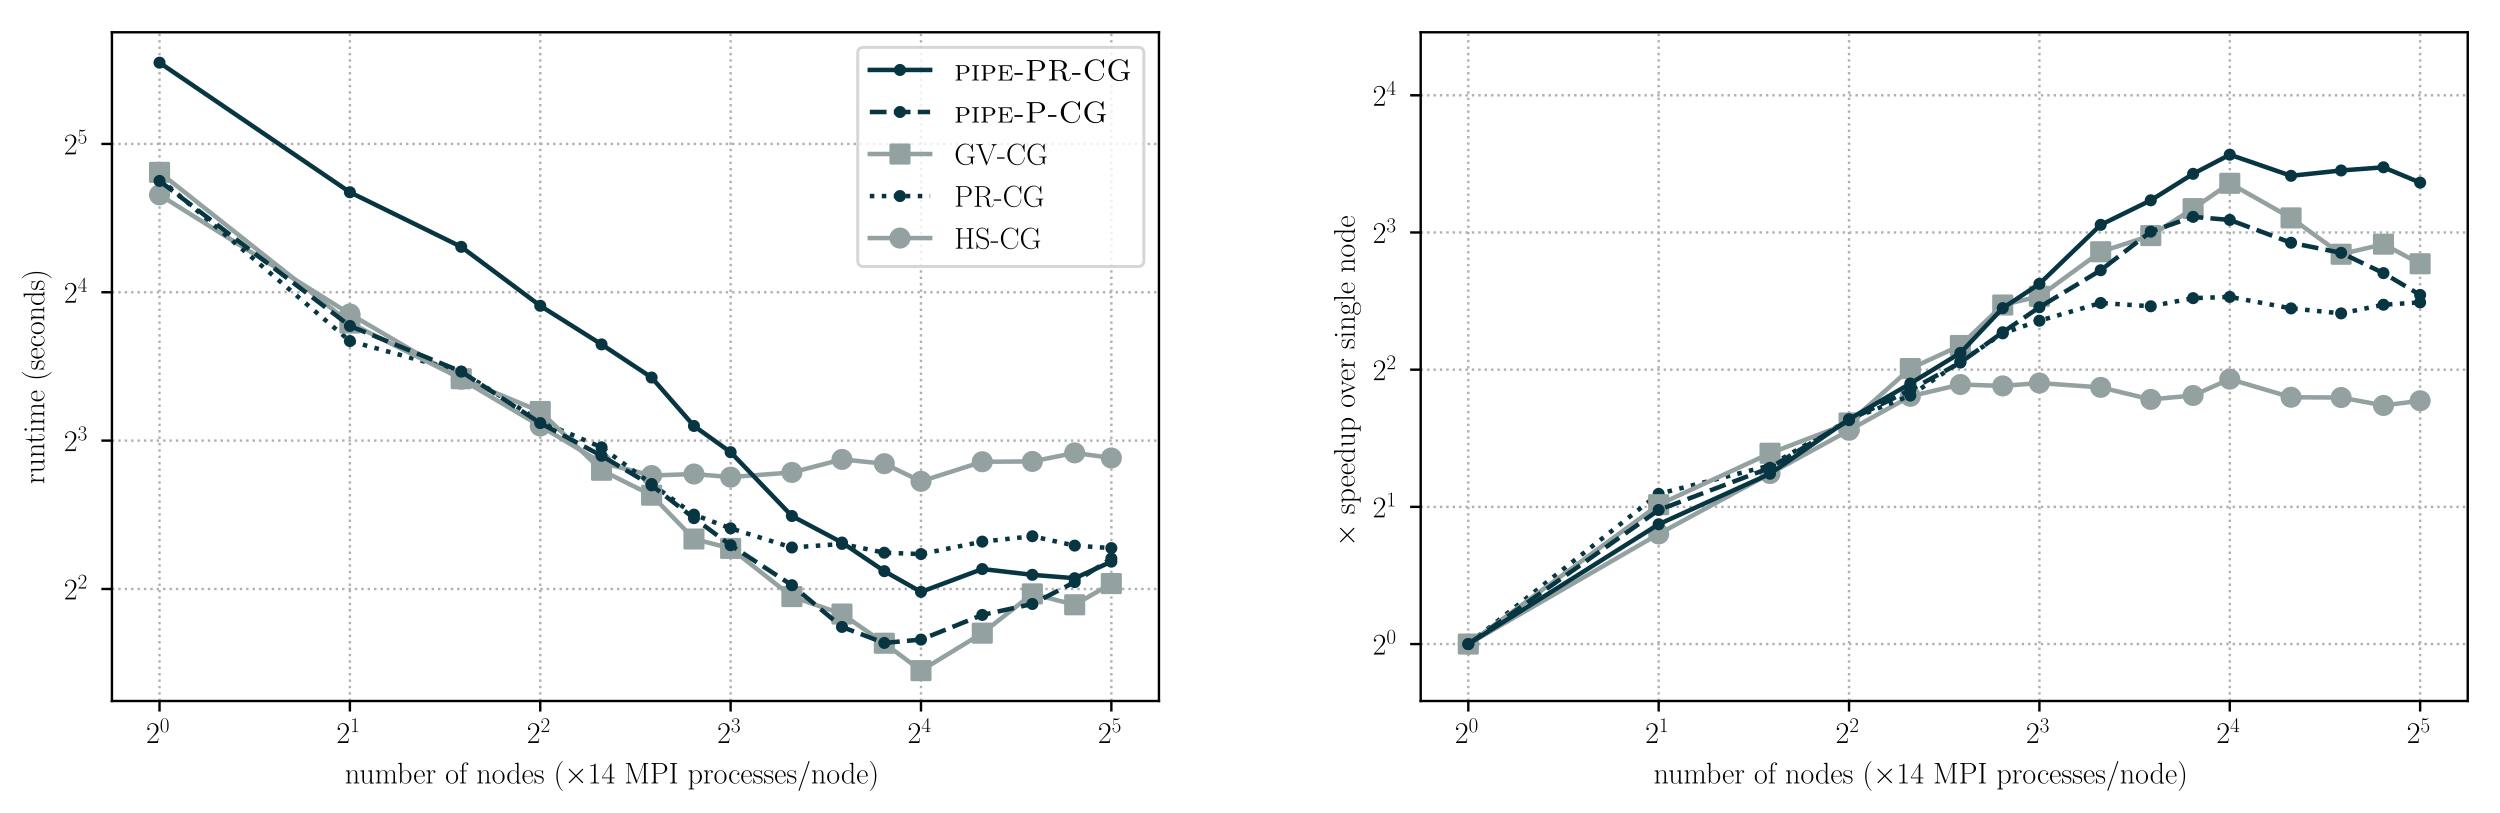 <?xml version="1.0" encoding="utf-8" standalone="no"?>
<!DOCTYPE svg PUBLIC "-//W3C//DTD SVG 1.1//EN"
  "http://www.w3.org/Graphics/SVG/1.1/DTD/svg11.dtd">
<!-- Created with matplotlib (https://matplotlib.org/) -->
<svg height="269.478pt" version="1.1" viewBox="0 0 829.015 269.478" width="829.015pt" xmlns="http://www.w3.org/2000/svg" xmlns:xlink="http://www.w3.org/1999/xlink">
 <defs>
  <style type="text/css">
*{stroke-linecap:butt;stroke-linejoin:round;}
  </style>
 </defs>
 <g id="figure_1">
  <g id="patch_1">
   <path d="M 0 269.478 
L 829.015 269.478 
L 829.015 0 
L 0 0 
z
" style="fill:#ffffff;"/>
  </g>
  <g id="axes_1">
   <g id="patch_2">
    <path d="M 37.115 232.46 
L 384.315 232.46 
L 384.315 10.7 
L 37.115 10.7 
z
" style="fill:#ffffff;"/>
   </g>
   <g id="matplotlib.axis_1">
    <g id="xtick_1">
     <g id="line2d_1">
      <path clip-path="url(#pcee4a5bdfc)" d="M 52.897 232.46 
L 52.897 10.7 
" style="fill:none;stroke:#b0b0b0;stroke-dasharray:0.8,1.32;stroke-dashoffset:0;stroke-width:0.8;"/>
     </g>
     <g id="line2d_2">
      <defs>
       <path d="M 0 0 
L 0 3.5 
" id="m9a742dbc71" style="stroke:#000000;stroke-width:0.8;"/>
      </defs>
      <g>
       <use style="stroke:#000000;stroke-width:0.8;" x="52.897" xlink:href="#m9a742dbc71" y="232.46"/>
      </g>
     </g>
     <g id="text_1">
      <!-- $2^{0}$ -->
      <defs>
       <path d="M 41.703 15.469 
L 39.906 15.469 
C 38.906 8.391 38.094 7.188 37.703 6.594 
C 37.203 5.797 30 5.797 28.594 5.797 
L 9.406 5.797 
C 13 9.688 20 16.766 28.5 24.938 
C 34.594 30.719 41.703 37.5 41.703 47.391 
C 41.703 59.188 32.297 66 21.797 66 
C 10.797 66 4.094 56.297 4.094 47.297 
C 4.094 43.391 7 42.891 8.203 42.891 
C 9.203 42.891 12.203 43.484 12.203 46.984 
C 12.203 50.094 9.594 51 8.203 51 
C 7.594 51 7 50.891 6.594 50.688 
C 8.5 59.188 14.297 63.391 20.406 63.391 
C 29.094 63.391 34.797 56.5 34.797 47.391 
C 34.797 38.703 29.703 31.219 24 24.734 
L 4.094 2.297 
L 4.094 0 
L 39.297 0 
z
" id="CMR17-50"/>
       <path d="M 42 31.844 
C 42 37.969 41.906 48.422 37.703 56.453 
C 34 63.484 28.094 66 22.906 66 
C 18.094 66 12 63.781 8.203 56.562 
C 4.203 49.016 3.797 39.672 3.797 31.844 
C 3.797 26.109 3.906 17.375 7 9.734 
C 11.297 -0.609 19 -2 22.906 -2 
C 27.5 -2 34.5 -0.109 38.594 9.438 
C 41.594 16.375 42 24.5 42 31.844 
z
M 22.906 -0.406 
C 16.5 -0.406 12.703 5.125 11.297 12.75 
C 10.203 18.688 10.203 27.328 10.203 32.953 
C 10.203 40.688 10.203 47.109 11.5 53.234 
C 13.406 61.781 19 64.391 22.906 64.391 
C 27 64.391 32.297 61.672 34.203 53.438 
C 35.5 47.719 35.594 40.984 35.594 32.953 
C 35.594 26.422 35.594 18.375 34.406 12.453 
C 32.297 1.5 26.406 -0.406 22.906 -0.406 
z
" id="CMR17-48"/>
      </defs>
      <g transform="translate(48.421 246.378)scale(0.1 -0.1)">
       <use transform="scale(0.996)" xlink:href="#CMR17-50"/>
       <use transform="translate(45.69 36.154)scale(0.697)" xlink:href="#CMR17-48"/>
      </g>
     </g>
    </g>
    <g id="xtick_2">
     <g id="line2d_3">
      <path clip-path="url(#pcee4a5bdfc)" d="M 116.024 232.46 
L 116.024 10.7 
" style="fill:none;stroke:#b0b0b0;stroke-dasharray:0.8,1.32;stroke-dashoffset:0;stroke-width:0.8;"/>
     </g>
     <g id="line2d_4">
      <g>
       <use style="stroke:#000000;stroke-width:0.8;" x="116.024" xlink:href="#m9a742dbc71" y="232.46"/>
      </g>
     </g>
     <g id="text_2">
      <!-- $2^{1}$ -->
      <defs>
       <path d="M 26.594 63.797 
C 26.594 65.891 26.5 66 25.094 66 
C 21.203 61.359 15.297 59.891 9.703 59.688 
C 9.406 59.688 8.906 59.688 8.797 59.5 
C 8.703 59.297 8.703 59.094 8.703 57 
C 11.797 57 17 57.594 21 59.984 
L 21 7.297 
C 21 3.797 20.797 2.594 12.203 2.594 
L 9.203 2.594 
L 9.203 0 
C 14 0.094 19 0.188 23.797 0.188 
C 28.594 0.188 33.594 0.094 38.406 0 
L 38.406 2.594 
L 35.406 2.594 
C 26.797 2.594 26.594 3.688 26.594 7.297 
z
" id="CMR17-49"/>
      </defs>
      <g transform="translate(111.548 246.378)scale(0.1 -0.1)">
       <use transform="scale(0.996)" xlink:href="#CMR17-50"/>
       <use transform="translate(45.69 36.154)scale(0.697)" xlink:href="#CMR17-49"/>
      </g>
     </g>
    </g>
    <g id="xtick_3">
     <g id="line2d_5">
      <path clip-path="url(#pcee4a5bdfc)" d="M 179.152 232.46 
L 179.152 10.7 
" style="fill:none;stroke:#b0b0b0;stroke-dasharray:0.8,1.32;stroke-dashoffset:0;stroke-width:0.8;"/>
     </g>
     <g id="line2d_6">
      <g>
       <use style="stroke:#000000;stroke-width:0.8;" x="179.152" xlink:href="#m9a742dbc71" y="232.46"/>
      </g>
     </g>
     <g id="text_3">
      <!-- $2^{2}$ -->
      <g transform="translate(174.675 246.378)scale(0.1 -0.1)">
       <use transform="scale(0.996)" xlink:href="#CMR17-50"/>
       <use transform="translate(45.69 36.154)scale(0.697)" xlink:href="#CMR17-50"/>
      </g>
     </g>
    </g>
    <g id="xtick_4">
     <g id="line2d_7">
      <path clip-path="url(#pcee4a5bdfc)" d="M 242.279 232.46 
L 242.279 10.7 
" style="fill:none;stroke:#b0b0b0;stroke-dasharray:0.8,1.32;stroke-dashoffset:0;stroke-width:0.8;"/>
     </g>
     <g id="line2d_8">
      <g>
       <use style="stroke:#000000;stroke-width:0.8;" x="242.279" xlink:href="#m9a742dbc71" y="232.46"/>
      </g>
     </g>
     <g id="text_4">
      <!-- $2^{3}$ -->
      <defs>
       <path d="M 22.094 34 
C 31 34 34.906 26.141 34.906 17.094 
C 34.906 5.031 28.5 0.391 22.703 0.391 
C 17.406 0.391 8.797 3.016 6.094 10.797 
C 6.594 10.594 7.094 10.594 7.594 10.594 
C 10 10.594 11.797 12.188 11.797 14.797 
C 11.797 17.688 9.594 19 7.594 19 
C 5.906 19 3.297 18.188 3.297 14.484 
C 3.297 5.234 12.297 -2 22.906 -2 
C 34 -2 42.5 6.75 42.5 16.984 
C 42.5 26.844 34.5 34 25 35.094 
C 32.594 36.672 39.906 43.375 39.906 52.391 
C 39.906 60.25 32 66 23 66 
C 13.906 66 5.906 60.344 5.906 52.297 
C 5.906 48.797 8.5 48.188 9.797 48.188 
C 11.906 48.188 13.703 49.484 13.703 52.094 
C 13.703 54.688 11.906 56 9.797 56 
C 9.406 56 8.906 56 8.5 55.797 
C 11.406 62.484 19.297 63.688 22.797 63.688 
C 26.297 63.688 32.906 61.969 32.906 52.297 
C 32.906 49.484 32.5 44.547 29.094 40.219 
C 26.094 36.391 22.703 36.188 19.406 35.891 
C 18.906 35.891 16.594 35.688 16.203 35.688 
C 15.5 35.594 15.094 35.5 15.094 34.797 
C 15.094 34.094 15.203 34 17.203 34 
z
" id="CMR17-51"/>
      </defs>
      <g transform="translate(237.803 246.378)scale(0.1 -0.1)">
       <use transform="scale(0.996)" xlink:href="#CMR17-50"/>
       <use transform="translate(45.69 36.154)scale(0.697)" xlink:href="#CMR17-51"/>
      </g>
     </g>
    </g>
    <g id="xtick_5">
     <g id="line2d_9">
      <path clip-path="url(#pcee4a5bdfc)" d="M 305.406 232.46 
L 305.406 10.7 
" style="fill:none;stroke:#b0b0b0;stroke-dasharray:0.8,1.32;stroke-dashoffset:0;stroke-width:0.8;"/>
     </g>
     <g id="line2d_10">
      <g>
       <use style="stroke:#000000;stroke-width:0.8;" x="305.406" xlink:href="#m9a742dbc71" y="232.46"/>
      </g>
     </g>
     <g id="text_5">
      <!-- $2^{4}$ -->
      <defs>
       <path d="M 33.594 64.797 
C 33.594 66.891 33.5 67 31.703 67 
L 2 19.594 
L 2 17 
L 27.797 17 
L 27.797 7.188 
C 27.797 3.594 27.594 2.594 20.594 2.594 
L 18.703 2.594 
L 18.703 0 
C 21.906 0.188 27.297 0.188 30.703 0.188 
C 34.094 0.188 39.5 0.188 42.703 0 
L 42.703 2.594 
L 40.797 2.594 
C 33.797 2.594 33.594 3.594 33.594 7.188 
L 33.594 17 
L 43.797 17 
L 43.797 19.594 
L 33.594 19.594 
z
M 28.094 58.172 
L 28.094 19.594 
L 4 19.594 
z
" id="CMR17-52"/>
      </defs>
      <g transform="translate(300.93 246.378)scale(0.1 -0.1)">
       <use transform="scale(0.996)" xlink:href="#CMR17-50"/>
       <use transform="translate(45.69 36.154)scale(0.697)" xlink:href="#CMR17-52"/>
      </g>
     </g>
    </g>
    <g id="xtick_6">
     <g id="line2d_11">
      <path clip-path="url(#pcee4a5bdfc)" d="M 368.533 232.46 
L 368.533 10.7 
" style="fill:none;stroke:#b0b0b0;stroke-dasharray:0.8,1.32;stroke-dashoffset:0;stroke-width:0.8;"/>
     </g>
     <g id="line2d_12">
      <g>
       <use style="stroke:#000000;stroke-width:0.8;" x="368.533" xlink:href="#m9a742dbc71" y="232.46"/>
      </g>
     </g>
     <g id="text_6">
      <!-- $2^{5}$ -->
      <defs>
       <path d="M 11.406 58.594 
C 12.406 58.188 16.5 56.891 20.703 56.891 
C 30 56.891 35.094 61.891 38 64.688 
C 38 65.484 38 66 37.406 66 
C 37.297 66 37.094 66 36.297 65.594 
C 32.797 64.094 28.703 63 23.703 63 
C 20.703 63 16.203 63.359 11.297 65.484 
C 10.203 66 10 66 9.906 66 
C 9.406 66 9.297 65.891 9.297 63.906 
L 9.297 34.859 
C 9.297 33.016 9.297 32.5 10.297 32.5 
C 10.797 32.5 11 32.703 11.5 33.422 
C 14.703 38.047 19.094 40 24.094 40 
C 27.594 40 35.094 37.734 35.094 20.203 
C 35.094 16.984 35.094 11.188 32.094 6.594 
C 29.594 2.484 25.703 0.391 21.406 0.391 
C 14.797 0.391 8.094 4.984 6.297 12.688 
C 6.703 12.594 7.5 12.391 7.906 12.391 
C 9.203 12.391 11.703 13.094 11.703 16.188 
C 11.703 18.891 9.797 20 7.906 20 
C 5.594 20 4.094 18.594 4.094 15.797 
C 4.094 7.094 11 -2 21.594 -2 
C 31.906 -2 41.703 6.891 41.703 19.797 
C 41.703 32.094 33.906 41.594 24.203 41.594 
C 19.094 41.594 14.797 39.688 11.406 36 
z
" id="CMR17-53"/>
      </defs>
      <g transform="translate(364.057 246.378)scale(0.1 -0.1)">
       <use transform="scale(0.996)" xlink:href="#CMR17-50"/>
       <use transform="translate(45.69 36.154)scale(0.697)" xlink:href="#CMR17-53"/>
      </g>
     </g>
    </g>
    <g id="text_7">
     <!-- number of nodes ($\times 14$ MPI processes/node) -->
     <defs>
      <path d="M 41.5 30.531 
C 41.5 35.656 40.5 44 28.703 44 
C 20.797 44 16.703 37.875 15.203 33.844 
L 15.094 33.844 
L 15.094 44 
L 3.297 42.891 
L 3.297 40.281 
C 9.203 40.281 10.094 39.688 10.094 34.859 
L 10.094 6.922 
C 10.094 3.094 9.703 2.594 3.297 2.594 
L 3.297 0 
C 5.703 0.188 10.094 0.188 12.703 0.188 
C 15.297 0.188 19.797 0.188 22.203 0 
L 22.203 2.594 
C 15.797 2.594 15.406 3 15.406 6.922 
L 15.406 26.219 
C 15.406 35.453 21 42.391 28 42.391 
C 35.406 42.391 36.203 35.766 36.203 30.938 
L 36.203 6.922 
C 36.203 3.094 35.797 2.594 29.406 2.594 
L 29.406 0 
C 31.797 0.188 36.203 0.188 38.797 0.188 
C 41.406 0.188 45.906 0.188 48.297 0 
L 48.297 2.594 
C 41.906 2.594 41.5 3 41.5 6.922 
z
" id="CMR17-110"/>
      <path d="M 29.406 42.891 
L 29.406 40.297 
C 35.297 40.297 36.203 39.688 36.203 34.828 
L 36.203 16.453 
C 36.203 7.969 31.703 0.594 24.297 0.594 
C 16.094 0.594 15.406 5.547 15.406 10.797 
L 15.406 44 
L 3.297 42.891 
L 3.297 40.297 
C 7.297 40.297 10 40.297 10.094 36.25 
L 10.094 16.859 
C 10.094 10.094 10.094 5.75 12.703 2.922 
C 14 1.609 16.5 -1 23.703 -1 
C 32.203 -1 35.5 6.25 36.297 8.375 
L 36.406 8.375 
L 36.406 -1 
L 48.297 -0.203 
L 48.297 2.406 
C 42.406 2.406 41.5 3.016 41.5 7.859 
L 41.5 44 
z
" id="CMR17-117"/>
      <path d="M 67.594 30.531 
C 67.594 35.562 66.703 44 54.797 44 
C 48 44 43.297 39.375 41.5 33.953 
L 41.406 33.953 
C 40.203 42.188 34.297 44 28.703 44 
C 20.797 44 16.703 37.875 15.203 33.844 
L 15.094 33.844 
L 15.094 44 
L 3.297 42.891 
L 3.297 40.281 
C 9.203 40.281 10.094 39.688 10.094 34.859 
L 10.094 6.922 
C 10.094 3.094 9.703 2.594 3.297 2.594 
L 3.297 0 
C 5.703 0.188 10.094 0.188 12.703 0.188 
C 15.297 0.188 19.797 0.188 22.203 0 
L 22.203 2.594 
C 15.797 2.594 15.406 3 15.406 6.922 
L 15.406 26.219 
C 15.406 35.453 21 42.391 28 42.391 
C 35.406 42.391 36.203 35.766 36.203 30.938 
L 36.203 6.922 
C 36.203 3.094 35.797 2.594 29.406 2.594 
L 29.406 0 
C 31.797 0.188 36.203 0.188 38.797 0.188 
C 41.406 0.188 45.906 0.188 48.297 0 
L 48.297 2.594 
C 41.906 2.594 41.5 3 41.5 6.922 
L 41.5 26.219 
C 41.5 35.453 47.094 42.391 54.094 42.391 
C 61.5 42.391 62.297 35.766 62.297 30.938 
L 62.297 6.922 
C 62.297 3.094 61.906 2.594 55.5 2.594 
L 55.5 0 
C 57.906 0.188 62.297 0.188 64.906 0.188 
C 67.5 0.188 72 0.188 74.406 0 
L 74.406 2.594 
C 68 2.594 67.594 3 67.594 6.922 
z
" id="CMR17-109"/>
      <path d="M 15 69 
L 3.094 67.891 
L 3.094 65.297 
C 9 65.297 9.906 64.703 9.906 60.047 
L 9.906 -0.203 
L 11.703 -0.203 
L 14.594 6.953 
C 17.5 2.203 21.797 -1 27.594 -1 
C 37.594 -1 47.703 7.859 47.703 21.594 
C 47.703 34.516 38.703 44 28.594 44 
C 22.406 44 18 40.672 15 36.734 
z
M 15.203 31.594 
C 15.203 33.406 15.203 33.703 16.594 35.828 
C 20.5 41.891 26.094 42.391 28 42.391 
C 31 42.391 41.297 40.781 41.297 21.688 
C 41.297 1.703 29.5 0.594 27.094 0.594 
C 24 0.594 19.5 1.797 16.297 7.656 
C 15.203 9.578 15.203 9.781 15.203 11.594 
z
" id="CMR17-98"/>
      <path d="M 38.094 23.484 
C 38.5 23.891 38.5 24.094 38.5 25.094 
C 38.5 35.172 33.094 44 21.703 44 
C 11.094 44 2.703 33.984 2.703 21.781 
C 2.703 8.656 12.203 -1 22.797 -1 
C 34 -1 38.406 9.672 38.406 11.797 
C 38.406 12.5 37.797 12.5 37.594 12.5 
C 36.906 12.5 36.797 12.297 36.406 11.078 
C 34.203 4.219 28.703 0.797 23.5 0.797 
C 19.203 0.797 14.906 3.219 12.203 7.656 
C 9.094 12.797 9.094 18.75 9.094 23.484 
z
M 9.203 25 
C 9.906 39.234 17.594 42.391 21.594 42.391 
C 28.406 42.391 33 36.062 33.094 25 
z
" id="CMR17-101"/>
      <path d="M 15 23.703 
C 15 33.344 19.094 42.391 26.594 42.391 
C 27.297 42.391 28 42.297 28.703 41.984 
C 28.703 41.984 26.5 41.281 26.5 38.672 
C 26.5 36.266 28.406 35.266 29.906 35.266 
C 31.094 35.266 33.297 35.969 33.297 38.781 
C 33.297 41.984 30.094 44 26.703 44 
C 19.094 44 15.797 36.562 14.797 33.047 
L 14.703 33.047 
L 14.703 44 
L 3.094 42.891 
L 3.094 40.281 
C 9 40.281 9.906 39.688 9.906 34.859 
L 9.906 6.922 
C 9.906 3.094 9.5 2.594 3.094 2.594 
L 3.094 0 
C 5.5 0.188 10.094 0.188 12.703 0.188 
C 15.594 0.188 20.703 0.188 23.406 0 
L 23.406 2.594 
C 16.203 2.594 15 2.594 15 7.109 
z
" id="CMR17-114"/>
      <path d="M 43.094 21.188 
C 43.094 34 33.797 44 22.906 44 
C 12 44 2.703 34 2.703 21.188 
C 2.703 8.594 12 -1 22.906 -1 
C 33.797 -1 43.094 8.594 43.094 21.188 
z
M 22.906 0.797 
C 18.203 0.797 14.203 3.594 11.906 7.5 
C 9.406 12 9.094 17.594 9.094 22 
C 9.094 26.188 9.297 31.391 11.906 35.891 
C 13.906 39.188 17.797 42.391 22.906 42.391 
C 27.406 42.391 31.203 39.891 33.594 36.391 
C 36.703 31.688 36.703 25.094 36.703 22 
C 36.703 18.094 36.5 12.094 33.797 7.297 
C 31 2.688 26.703 0.797 22.906 0.797 
z
" id="CMR17-111"/>
      <path d="M 15.297 40.391 
L 26.703 40.391 
L 26.703 43 
L 15.094 43 
L 15.094 55.297 
C 15.094 63.688 19.297 68.391 23.594 68.391 
C 24.906 68.391 26.406 68.172 27.406 67.797 
C 26.594 67.594 24.5 66.891 24.5 64.391 
C 24.5 61.797 26.5 61 27.906 61 
C 29.297 61 31.297 61.797 31.297 64.391 
C 31.297 68.016 27.703 70 23.703 70 
C 18 70 10.203 65.797 10.203 55.094 
L 10.203 43 
L 2.203 43 
L 2.203 40.391 
L 10.203 40.391 
L 10.203 6.891 
C 10.203 3.094 9.797 2.594 3.406 2.594 
L 3.406 0 
C 5.797 0.188 10.406 0.188 13 0.188 
C 15.906 0.188 21 0.188 23.703 0 
L 23.703 2.594 
C 16.5 2.594 15.297 2.594 15.297 7.094 
z
" id="CMR17-102"/>
      <path d="M 29.203 67.891 
L 29.203 65.297 
C 35.094 65.297 36 64.703 36 60.047 
L 36 37.047 
C 35.594 37.547 31.5 44 23.406 44 
C 13.203 44 3.297 34.812 3.297 21.5 
C 3.297 8.266 12.594 -1 22.406 -1 
C 30.906 -1 35.297 5.641 35.797 6.344 
L 35.797 -1 
L 47.906 -0.203 
L 47.906 2.406 
C 42 2.406 41.094 3.016 41.094 7.859 
L 41.094 69 
z
M 35.797 11.906 
C 35.797 8.875 34 6.141 31.703 4.125 
C 28.297 1.094 24.906 0.594 23 0.594 
C 20.094 0.594 9.703 2.109 9.703 21.391 
C 9.703 41.188 21.297 42.391 23.906 42.391 
C 28.5 42.391 32.203 39.766 34.5 36.141 
C 35.797 34.016 35.797 33.703 35.797 31.891 
z
" id="CMR17-100"/>
      <path d="M 30.906 42 
C 30.906 43.797 30.797 43.891 30.203 43.891 
C 29.797 43.891 29.703 43.797 28.5 42.297 
C 28.203 41.891 27.297 40.891 27 40.5 
C 23.797 43.891 19.297 44 17.594 44 
C 6.5 44 2.5 38.188 2.5 32.391 
C 2.5 23.391 12.703 21.297 15.594 20.688 
C 21.906 19.391 24.094 19 26.203 17.188 
C 27.5 16 29.703 13.797 29.703 10.188 
C 29.703 6 27.297 0.594 18.094 0.594 
C 9.406 0.594 6.297 7.188 4.5 16 
C 4.203 17.391 4.203 17.5 3.406 17.5 
C 2.594 17.5 2.5 17.391 2.5 15.391 
L 2.5 1 
C 2.5 -0.812 2.594 -0.906 3.203 -0.906 
C 3.703 -0.906 3.797 -0.812 4.297 0 
C 4.906 0.891 6.406 3.297 7 4.297 
C 9 1.594 12.5 -1 18.094 -1 
C 28 -1 33.297 4.391 33.297 12.188 
C 33.297 17.297 30.594 20 29.297 21.188 
C 26.297 24.297 22.797 25 18.594 25.797 
C 13.094 27 6.094 28.391 6.094 34.5 
C 6.094 37.094 7.5 42.594 17.594 42.594 
C 28.297 42.594 28.906 32.594 29.094 29.391 
C 29.203 28.891 29.703 28.797 30 28.797 
C 30.906 28.797 30.906 29.094 30.906 30.797 
z
" id="CMR17-115"/>
      <path d="M 30.594 -24.406 
C 30.594 -24.312 30.594 -24.109 30.297 -23.812 
C 25.703 -19.109 13.406 -6.297 13.406 24.938 
C 13.406 56.172 25.5 68.875 30.406 73.891 
C 30.406 73.984 30.594 74.188 30.594 74.484 
C 30.594 74.797 30.297 75 29.906 75 
C 28.797 75 20.297 67.578 15.406 56.562 
C 10.406 45.453 9 34.656 9 25.047 
C 9 17.828 9.703 5.625 15.703 -7.297 
C 20.5 -17.703 28.703 -25 29.906 -25 
C 30.406 -25 30.594 -24.812 30.594 -24.406 
z
" id="CMR17-40"/>
      <path d="M 38.906 27.734 
L 18.906 47.594 
C 17.703 48.797 17.5 49 16.703 49 
C 15.703 49 14.703 48.094 14.703 47 
C 14.703 46.297 14.906 46.094 16 45 
L 36 24.938 
L 16 4.891 
C 14.906 3.797 14.703 3.594 14.703 2.891 
C 14.703 1.797 15.703 0.891 16.703 0.891 
C 17.5 0.891 17.703 1.094 18.906 2.297 
L 38.797 22.156 
L 59.5 1.484 
C 59.703 1.391 60.406 0.891 61 0.891 
C 62.203 0.891 63 1.797 63 2.891 
C 63 3.094 63 3.484 62.703 3.984 
C 62.594 4.188 46.703 19.859 41.703 24.938 
L 60 43.203 
C 60.5 43.797 62 45.094 62.5 45.703 
C 62.594 45.891 63 46.297 63 47 
C 63 48.094 62.203 49 61 49 
C 60.203 49 59.797 48.594 58.703 47.5 
z
" id="CMSY10-2"/>
      <path d="M 20.906 66.391 
C 20.297 67.891 20.203 68 18.094 68 
L 5.297 68 
L 5.297 65.391 
C 12.203 65.391 13.297 65.391 13.297 60.906 
L 13.297 9.75 
C 13.297 7.266 13.297 2.594 5.297 2.594 
L 5.297 0 
C 7.594 0.188 11.797 0.188 14.297 0.188 
C 16.797 0.188 21 0.188 23.297 0 
L 23.297 2.594 
C 15.297 2.594 15.297 7.266 15.297 9.75 
L 15.297 64.984 
L 15.406 64.984 
L 38.906 1.594 
C 39.297 0.594 39.5 0 40.297 0 
C 41.094 0 41.297 0.594 41.703 1.594 
L 65.406 65.484 
L 65.5 65.484 
L 65.5 7.078 
C 65.5 2.594 64.406 2.594 57.5 2.594 
L 57.5 0 
C 60.203 0.188 65.594 0.188 68.5 0.188 
C 71.406 0.188 76.906 0.188 79.594 0 
L 79.594 2.594 
C 72.703 2.594 71.594 2.594 71.594 7.078 
L 71.594 60.906 
C 71.594 65.391 72.703 65.391 79.594 65.391 
L 79.594 68 
L 66.906 68 
C 64.797 68 64.703 67.891 64.094 66.391 
L 42.5 8.062 
z
" id="CMR17-77"/>
      <path d="M 19.797 32 
L 35.797 32 
C 48.703 32 58.094 40.359 58.094 49.797 
C 58.094 59.234 48.906 68 35.797 68 
L 5.203 68 
L 5.203 65.391 
C 12.094 65.391 13.203 65.391 13.203 60.922 
L 13.203 7.078 
C 13.203 2.594 12.094 2.594 5.203 2.594 
L 5.203 0 
C 8.094 0.188 13.406 0.188 16.5 0.188 
C 19.594 0.188 24.906 0.188 27.797 0 
L 27.797 2.594 
C 20.906 2.594 19.797 2.594 19.797 7.078 
z
M 19.594 34.094 
L 19.594 61.516 
C 19.594 64.891 19.797 65.391 23.797 65.391 
L 33.906 65.391 
C 46.797 65.391 50.5 58.047 50.5 49.797 
C 50.5 40.75 46.094 34.094 33.906 34.094 
z
" id="CMR17-80"/>
      <path d="M 19.703 60.906 
C 19.703 65.391 20.906 65.391 28.094 65.391 
L 28.094 68 
C 24.906 67.797 19.797 67.797 16.406 67.797 
C 13 67.797 7.906 67.797 4.703 68 
L 4.703 65.391 
C 11.906 65.391 13.094 65.391 13.094 60.906 
L 13.094 7.078 
C 13.094 2.594 11.906 2.594 4.703 2.594 
L 4.703 0 
C 7.906 0.188 13 0.188 16.406 0.188 
C 19.797 0.188 24.906 0.188 28.094 0 
L 28.094 2.594 
C 20.906 2.594 19.703 2.594 19.703 7.078 
z
" id="CMR17-73"/>
      <path d="M 22 -17.406 
C 15.594 -17.406 15.203 -17 15.203 -13.031 
L 15.203 5.938 
C 18.094 1.703 22.297 -1 27.594 -1 
C 37.594 -1 47.703 7.859 47.703 21.594 
C 47.703 34.312 39 44 28.703 44 
C 22.703 44 17.797 40.672 15 36.641 
L 15 44 
L 3.094 42.891 
L 3.094 40.266 
C 9 40.266 9.906 39.672 9.906 34.812 
L 9.906 -13.031 
C 9.906 -16.891 9.5 -17.406 3.094 -17.406 
L 3.094 -20 
C 5.5 -19.812 9.906 -19.812 12.5 -19.812 
C 15.094 -19.812 19.594 -19.812 22 -20 
z
M 15.203 31.484 
C 15.203 32.906 15.203 35.016 19.094 38.766 
C 19.594 39.156 23 42.188 28 42.188 
C 35.297 42.188 41.297 33 41.297 21.5 
C 41.297 9.984 34.906 0.594 27 0.594 
C 23.406 0.594 19.5 2.312 16.5 7.047 
C 15.203 9.281 15.203 9.875 15.203 11.5 
z
" id="CMR17-112"/>
      <path d="M 34.906 35 
C 33 35 30.203 35 30.203 31.484 
C 30.203 28.688 32.5 27.891 33.797 27.891 
C 34.5 27.891 37.406 28.188 37.406 31.688 
C 37.406 38.688 30.594 44 22.906 44 
C 12.297 44 3.297 34.391 3.297 21.547 
C 3.297 8.141 12.703 -1 22.906 -1 
C 35.297 -1 38.406 10.562 38.406 11.672 
C 38.406 12.078 38.297 12.375 37.594 12.375 
C 36.906 12.375 36.797 12.281 36.406 10.969 
C 33.797 2.812 28.094 0.797 23.797 0.797 
C 17.406 0.797 9.703 6.734 9.703 21.641 
C 9.703 36.844 17.094 42.188 23 42.188 
C 26.906 42.188 32.703 40.344 34.906 35 
z
" id="CMR17-99"/>
      <path d="M 40.703 71.484 
C 41.203 72.781 41.203 72.984 41.203 73.188 
C 41.203 74.391 40.297 75 39.5 75 
C 38.297 75 37.906 74.188 37.5 72.984 
L 5.094 -21.5 
C 4.594 -22.812 4.594 -23 4.594 -23.203 
C 4.594 -24.406 5.5 -25 6.297 -25 
C 7.5 -25 7.906 -24.203 8.297 -23 
z
" id="CMR17-47"/>
      <path d="M 26.297 24.938 
C 26.297 32.141 25.594 44.359 19.594 57.266 
C 14.797 67.688 6.594 75 5.406 75 
C 5.094 75 4.703 74.891 4.703 74.391 
C 4.703 74.188 4.797 74.094 4.906 73.891 
C 9.703 68.875 21.906 56.172 21.906 25.047 
C 21.906 -6.188 9.797 -18.906 4.906 -23.906 
C 4.797 -24.109 4.703 -24.203 4.703 -24.406 
C 4.703 -24.906 5.094 -25 5.406 -25 
C 6.5 -25 15 -17.609 19.906 -6.594 
C 24.906 4.516 26.297 15.328 26.297 24.938 
z
" id="CMR17-41"/>
     </defs>
     <g transform="translate(114.34 259.788)scale(0.1 -0.1)">
      <use transform="scale(0.996)" xlink:href="#CMR17-110"/>
      <use transform="translate(48.293 0)scale(0.996)" xlink:href="#CMR17-117"/>
      <use transform="translate(99.188 0)scale(0.996)" xlink:href="#CMR17-109"/>
      <use transform="translate(173.505 0)scale(0.996)" xlink:href="#CMR17-98"/>
      <use transform="translate(227.003 0)scale(0.996)" xlink:href="#CMR17-101"/>
      <use transform="translate(267.489 0)scale(0.996)" xlink:href="#CMR17-114"/>
      <use transform="translate(332.846 0)scale(0.996)" xlink:href="#CMR17-111"/>
      <use transform="translate(378.536 0)scale(0.996)" xlink:href="#CMR17-102"/>
      <use transform="translate(436.086 0)scale(0.996)" xlink:href="#CMR17-110"/>
      <use transform="translate(486.981 0)scale(0.996)" xlink:href="#CMR17-111"/>
      <use transform="translate(535.274 0)scale(0.996)" xlink:href="#CMR17-100"/>
      <use transform="translate(586.169 0)scale(0.996)" xlink:href="#CMR17-101"/>
      <use transform="translate(626.655 0)scale(0.996)" xlink:href="#CMR17-115"/>
      <use transform="translate(692.532 0)scale(0.996)" xlink:href="#CMR17-40"/>
      <use transform="translate(727.813 0)scale(0.996)" xlink:href="#CMSY10-2"/>
      <use transform="translate(805.3 0)scale(0.996)" xlink:href="#CMR17-49"/>
      <use transform="translate(850.991 0)scale(0.996)" xlink:href="#CMR17-52"/>
      <use transform="translate(926.757 0)scale(0.996)" xlink:href="#CMR17-77"/>
      <use transform="translate(1011.444 0)scale(0.996)" xlink:href="#CMR17-80"/>
      <use transform="translate(1074.031 0)scale(0.996)" xlink:href="#CMR17-73"/>
      <use transform="translate(1136.745 0)scale(0.996)" xlink:href="#CMR17-112"/>
      <use transform="translate(1187.64 0)scale(0.996)" xlink:href="#CMR17-114"/>
      <use transform="translate(1222.921 0)scale(0.996)" xlink:href="#CMR17-111"/>
      <use transform="translate(1271.214 0)scale(0.996)" xlink:href="#CMR17-99"/>
      <use transform="translate(1311.7 0)scale(0.996)" xlink:href="#CMR17-101"/>
      <use transform="translate(1352.185 0)scale(0.996)" xlink:href="#CMR17-115"/>
      <use transform="translate(1387.987 0)scale(0.996)" xlink:href="#CMR17-115"/>
      <use transform="translate(1423.788 0)scale(0.996)" xlink:href="#CMR17-101"/>
      <use transform="translate(1464.274 0)scale(0.996)" xlink:href="#CMR17-115"/>
      <use transform="translate(1500.075 0)scale(0.996)" xlink:href="#CMR17-47"/>
      <use transform="translate(1545.765 0)scale(0.996)" xlink:href="#CMR17-110"/>
      <use transform="translate(1596.661 0)scale(0.996)" xlink:href="#CMR17-111"/>
      <use transform="translate(1644.954 0)scale(0.996)" xlink:href="#CMR17-100"/>
      <use transform="translate(1695.849 0)scale(0.996)" xlink:href="#CMR17-101"/>
      <use transform="translate(1736.335 0)scale(0.996)" xlink:href="#CMR17-41"/>
     </g>
    </g>
   </g>
   <g id="matplotlib.axis_2">
    <g id="ytick_1">
     <g id="line2d_13">
      <path clip-path="url(#pcee4a5bdfc)" d="M 37.115 195.309 
L 384.315 195.309 
" style="fill:none;stroke:#b0b0b0;stroke-dasharray:0.8,1.32;stroke-dashoffset:0;stroke-width:0.8;"/>
     </g>
     <g id="line2d_14">
      <defs>
       <path d="M 0 0 
L -3.5 0 
" id="mdec20e10ec" style="stroke:#000000;stroke-width:0.8;"/>
      </defs>
      <g>
       <use style="stroke:#000000;stroke-width:0.8;" x="37.115" xlink:href="#mdec20e10ec" y="195.309"/>
      </g>
     </g>
     <g id="text_8">
      <!-- $2^{2}$ -->
      <g transform="translate(21.163 198.769)scale(0.1 -0.1)">
       <use transform="scale(0.996)" xlink:href="#CMR17-50"/>
       <use transform="translate(45.69 36.154)scale(0.697)" xlink:href="#CMR17-50"/>
      </g>
     </g>
    </g>
    <g id="ytick_2">
     <g id="line2d_15">
      <path clip-path="url(#pcee4a5bdfc)" d="M 37.115 146.113 
L 384.315 146.113 
" style="fill:none;stroke:#b0b0b0;stroke-dasharray:0.8,1.32;stroke-dashoffset:0;stroke-width:0.8;"/>
     </g>
     <g id="line2d_16">
      <g>
       <use style="stroke:#000000;stroke-width:0.8;" x="37.115" xlink:href="#mdec20e10ec" y="146.113"/>
      </g>
     </g>
     <g id="text_9">
      <!-- $2^{3}$ -->
      <g transform="translate(21.163 149.573)scale(0.1 -0.1)">
       <use transform="scale(0.996)" xlink:href="#CMR17-50"/>
       <use transform="translate(45.69 36.154)scale(0.697)" xlink:href="#CMR17-51"/>
      </g>
     </g>
    </g>
    <g id="ytick_3">
     <g id="line2d_17">
      <path clip-path="url(#pcee4a5bdfc)" d="M 37.115 96.917 
L 384.315 96.917 
" style="fill:none;stroke:#b0b0b0;stroke-dasharray:0.8,1.32;stroke-dashoffset:0;stroke-width:0.8;"/>
     </g>
     <g id="line2d_18">
      <g>
       <use style="stroke:#000000;stroke-width:0.8;" x="37.115" xlink:href="#mdec20e10ec" y="96.917"/>
      </g>
     </g>
     <g id="text_10">
      <!-- $2^{4}$ -->
      <g transform="translate(21.163 100.377)scale(0.1 -0.1)">
       <use transform="scale(0.996)" xlink:href="#CMR17-50"/>
       <use transform="translate(45.69 36.154)scale(0.697)" xlink:href="#CMR17-52"/>
      </g>
     </g>
    </g>
    <g id="ytick_4">
     <g id="line2d_19">
      <path clip-path="url(#pcee4a5bdfc)" d="M 37.115 47.721 
L 384.315 47.721 
" style="fill:none;stroke:#b0b0b0;stroke-dasharray:0.8,1.32;stroke-dashoffset:0;stroke-width:0.8;"/>
     </g>
     <g id="line2d_20">
      <g>
       <use style="stroke:#000000;stroke-width:0.8;" x="37.115" xlink:href="#mdec20e10ec" y="47.721"/>
      </g>
     </g>
     <g id="text_11">
      <!-- $2^{5}$ -->
      <g transform="translate(21.163 51.18)scale(0.1 -0.1)">
       <use transform="scale(0.996)" xlink:href="#CMR17-50"/>
       <use transform="translate(45.69 36.154)scale(0.697)" xlink:href="#CMR17-53"/>
      </g>
     </g>
    </g>
    <g id="text_12">
     <!-- runtime (seconds) -->
     <defs>
      <path d="M 15.094 40.391 
L 29.094 40.391 
L 29.094 43 
L 15.094 43 
L 15.094 62 
L 13.297 62 
C 13.094 51.438 9.594 42.188 1.094 41.984 
L 1.094 40.391 
L 9.797 40.391 
L 9.797 12.156 
C 9.797 10.234 9.797 -1 21.406 -1 
C 27.297 -1 30.703 4.812 30.703 12.25 
L 30.703 17.984 
L 28.906 17.984 
L 28.906 12.344 
C 28.906 5.422 26.203 0.797 22 0.797 
C 19.094 0.797 15.094 2.797 15.094 11.953 
z
" id="CMR17-116"/>
      <path d="M 15.5 61.891 
C 15.5 64.094 13.703 66 11.406 66 
C 9.203 66 7.297 64.188 7.297 61.891 
C 7.297 59.688 9.094 57.797 11.406 57.797 
C 13.594 57.797 15.5 59.594 15.5 61.891 
z
M 3.797 42.891 
L 3.797 40.297 
C 9.406 40.297 10.203 39.688 10.203 34.859 
L 10.203 6.922 
C 10.203 3.094 9.797 2.594 3.406 2.594 
L 3.406 0 
C 5.797 0.188 10.094 0.188 12.594 0.188 
C 15 0.188 19.094 0.188 21.406 0 
L 21.406 2.594 
C 15.5 2.594 15.297 3.203 15.297 6.812 
L 15.297 44 
z
" id="CMR17-105"/>
     </defs>
     <g transform="translate(14.672 160.531)rotate(-90)scale(0.1 -0.1)">
      <use transform="scale(0.996)" xlink:href="#CMR17-114"/>
      <use transform="translate(35.281 0)scale(0.996)" xlink:href="#CMR17-117"/>
      <use transform="translate(86.176 0)scale(0.996)" xlink:href="#CMR17-110"/>
      <use transform="translate(134.469 0)scale(0.996)" xlink:href="#CMR17-116"/>
      <use transform="translate(169.75 0)scale(0.996)" xlink:href="#CMR17-105"/>
      <use transform="translate(194.621 0)scale(0.996)" xlink:href="#CMR17-109"/>
      <use transform="translate(271.54 0)scale(0.996)" xlink:href="#CMR17-101"/>
      <use transform="translate(342.102 0)scale(0.996)" xlink:href="#CMR17-40"/>
      <use transform="translate(377.383 0)scale(0.996)" xlink:href="#CMR17-115"/>
      <use transform="translate(413.184 0)scale(0.996)" xlink:href="#CMR17-101"/>
      <use transform="translate(453.67 0)scale(0.996)" xlink:href="#CMR17-99"/>
      <use transform="translate(494.156 0)scale(0.996)" xlink:href="#CMR17-111"/>
      <use transform="translate(539.846 0)scale(0.996)" xlink:href="#CMR17-110"/>
      <use transform="translate(590.741 0)scale(0.996)" xlink:href="#CMR17-100"/>
      <use transform="translate(641.637 0)scale(0.996)" xlink:href="#CMR17-115"/>
      <use transform="translate(677.438 0)scale(0.996)" xlink:href="#CMR17-41"/>
     </g>
    </g>
   </g>
   <g id="line2d_21">
    <path clip-path="url(#pcee4a5bdfc)" d="M 52.897 64.613 
L 116.024 104.106 
L 152.951 125.758 
L 179.152 141.273 
L 199.474 153.465 
L 216.079 157.69 
L 230.118 157.186 
L 242.279 158.211 
L 262.601 156.662 
L 279.206 152.347 
L 293.245 153.759 
L 305.406 159.616 
L 325.729 153.119 
L 342.333 153.022 
L 356.372 150.177 
L 368.533 151.866 
" style="fill:none;stroke:#93a1a1;stroke-linecap:square;stroke-width:1.5;"/>
    <defs>
     <path d="M 0 3 
C 0.796 3 1.559 2.684 2.121 2.121 
C 2.684 1.559 3 0.796 3 0 
C 3 -0.796 2.684 -1.559 2.121 -2.121 
C 1.559 -2.684 0.796 -3 0 -3 
C -0.796 -3 -1.559 -2.684 -2.121 -2.121 
C -2.684 -1.559 -3 -0.796 -3 0 
C -3 0.796 -2.684 1.559 -2.121 2.121 
C -1.559 2.684 -0.796 3 0 3 
z
" id="m7fe706673f" style="stroke:#93a1a1;"/>
    </defs>
    <g clip-path="url(#pcee4a5bdfc)">
     <use style="fill:#93a1a1;stroke:#93a1a1;" x="52.897" xlink:href="#m7fe706673f" y="64.613"/>
     <use style="fill:#93a1a1;stroke:#93a1a1;" x="116.024" xlink:href="#m7fe706673f" y="104.106"/>
     <use style="fill:#93a1a1;stroke:#93a1a1;" x="152.951" xlink:href="#m7fe706673f" y="125.758"/>
     <use style="fill:#93a1a1;stroke:#93a1a1;" x="179.152" xlink:href="#m7fe706673f" y="141.273"/>
     <use style="fill:#93a1a1;stroke:#93a1a1;" x="199.474" xlink:href="#m7fe706673f" y="153.465"/>
     <use style="fill:#93a1a1;stroke:#93a1a1;" x="216.079" xlink:href="#m7fe706673f" y="157.69"/>
     <use style="fill:#93a1a1;stroke:#93a1a1;" x="230.118" xlink:href="#m7fe706673f" y="157.186"/>
     <use style="fill:#93a1a1;stroke:#93a1a1;" x="242.279" xlink:href="#m7fe706673f" y="158.211"/>
     <use style="fill:#93a1a1;stroke:#93a1a1;" x="262.601" xlink:href="#m7fe706673f" y="156.662"/>
     <use style="fill:#93a1a1;stroke:#93a1a1;" x="279.206" xlink:href="#m7fe706673f" y="152.347"/>
     <use style="fill:#93a1a1;stroke:#93a1a1;" x="293.245" xlink:href="#m7fe706673f" y="153.759"/>
     <use style="fill:#93a1a1;stroke:#93a1a1;" x="305.406" xlink:href="#m7fe706673f" y="159.616"/>
     <use style="fill:#93a1a1;stroke:#93a1a1;" x="325.729" xlink:href="#m7fe706673f" y="153.119"/>
     <use style="fill:#93a1a1;stroke:#93a1a1;" x="342.333" xlink:href="#m7fe706673f" y="153.022"/>
     <use style="fill:#93a1a1;stroke:#93a1a1;" x="356.372" xlink:href="#m7fe706673f" y="150.177"/>
     <use style="fill:#93a1a1;stroke:#93a1a1;" x="368.533" xlink:href="#m7fe706673f" y="151.866"/>
    </g>
   </g>
   <g id="line2d_22">
    <path clip-path="url(#pcee4a5bdfc)" d="M 52.897 59.239 
L 116.024 113.095 
L 152.951 123.266 
L 179.152 139.68 
L 199.474 148.349 
L 216.079 160.504 
L 230.118 170.661 
L 242.279 175.195 
L 262.601 181.554 
L 279.206 180.373 
L 293.245 183.285 
L 305.406 183.73 
L 325.729 179.61 
L 342.333 177.82 
L 356.372 180.922 
L 368.533 181.756 
" style="fill:none;stroke:#073642;stroke-dasharray:1.5,2.475;stroke-dashoffset:0;stroke-width:1.5;"/>
    <defs>
     <path d="M 0 1.5 
C 0.398 1.5 0.779 1.342 1.061 1.061 
C 1.342 0.779 1.5 0.398 1.5 0 
C 1.5 -0.398 1.342 -0.779 1.061 -1.061 
C 0.779 -1.342 0.398 -1.5 0 -1.5 
C -0.398 -1.5 -0.779 -1.342 -1.061 -1.061 
C -1.342 -0.779 -1.5 -0.398 -1.5 0 
C -1.5 0.398 -1.342 0.779 -1.061 1.061 
C -0.779 1.342 -0.398 1.5 0 1.5 
z
" id="mabad71029a" style="stroke:#073642;"/>
    </defs>
    <g clip-path="url(#pcee4a5bdfc)">
     <use style="fill:#073642;stroke:#073642;" x="52.897" xlink:href="#mabad71029a" y="59.239"/>
     <use style="fill:#073642;stroke:#073642;" x="116.024" xlink:href="#mabad71029a" y="113.095"/>
     <use style="fill:#073642;stroke:#073642;" x="152.951" xlink:href="#mabad71029a" y="123.266"/>
     <use style="fill:#073642;stroke:#073642;" x="179.152" xlink:href="#mabad71029a" y="139.68"/>
     <use style="fill:#073642;stroke:#073642;" x="199.474" xlink:href="#mabad71029a" y="148.349"/>
     <use style="fill:#073642;stroke:#073642;" x="216.079" xlink:href="#mabad71029a" y="160.504"/>
     <use style="fill:#073642;stroke:#073642;" x="230.118" xlink:href="#mabad71029a" y="170.661"/>
     <use style="fill:#073642;stroke:#073642;" x="242.279" xlink:href="#mabad71029a" y="175.195"/>
     <use style="fill:#073642;stroke:#073642;" x="262.601" xlink:href="#mabad71029a" y="181.554"/>
     <use style="fill:#073642;stroke:#073642;" x="279.206" xlink:href="#mabad71029a" y="180.373"/>
     <use style="fill:#073642;stroke:#073642;" x="293.245" xlink:href="#mabad71029a" y="183.285"/>
     <use style="fill:#073642;stroke:#073642;" x="305.406" xlink:href="#mabad71029a" y="183.73"/>
     <use style="fill:#073642;stroke:#073642;" x="325.729" xlink:href="#mabad71029a" y="179.61"/>
     <use style="fill:#073642;stroke:#073642;" x="342.333" xlink:href="#mabad71029a" y="177.82"/>
     <use style="fill:#073642;stroke:#073642;" x="356.372" xlink:href="#mabad71029a" y="180.922"/>
     <use style="fill:#073642;stroke:#073642;" x="368.533" xlink:href="#mabad71029a" y="181.756"/>
    </g>
   </g>
   <g id="line2d_23">
    <path clip-path="url(#pcee4a5bdfc)" d="M 52.897 57.146 
L 116.024 107.122 
L 152.951 125.573 
L 179.152 136.445 
L 199.474 155.943 
L 216.079 164.213 
L 230.118 178.733 
L 242.279 181.85 
L 262.601 197.83 
L 279.206 203.618 
L 293.245 213.304 
L 305.406 222.38 
L 325.729 209.965 
L 342.333 196.943 
L 356.372 200.551 
L 368.533 193.517 
" style="fill:none;stroke:#93a1a1;stroke-linecap:square;stroke-width:1.5;"/>
    <defs>
     <path d="M -3 3 
L 3 3 
L 3 -3 
L -3 -3 
z
" id="ma19d250e2d" style="stroke:#93a1a1;stroke-linejoin:miter;"/>
    </defs>
    <g clip-path="url(#pcee4a5bdfc)">
     <use style="fill:#93a1a1;stroke:#93a1a1;stroke-linejoin:miter;" x="52.897" xlink:href="#ma19d250e2d" y="57.146"/>
     <use style="fill:#93a1a1;stroke:#93a1a1;stroke-linejoin:miter;" x="116.024" xlink:href="#ma19d250e2d" y="107.122"/>
     <use style="fill:#93a1a1;stroke:#93a1a1;stroke-linejoin:miter;" x="152.951" xlink:href="#ma19d250e2d" y="125.573"/>
     <use style="fill:#93a1a1;stroke:#93a1a1;stroke-linejoin:miter;" x="179.152" xlink:href="#ma19d250e2d" y="136.445"/>
     <use style="fill:#93a1a1;stroke:#93a1a1;stroke-linejoin:miter;" x="199.474" xlink:href="#ma19d250e2d" y="155.943"/>
     <use style="fill:#93a1a1;stroke:#93a1a1;stroke-linejoin:miter;" x="216.079" xlink:href="#ma19d250e2d" y="164.213"/>
     <use style="fill:#93a1a1;stroke:#93a1a1;stroke-linejoin:miter;" x="230.118" xlink:href="#ma19d250e2d" y="178.733"/>
     <use style="fill:#93a1a1;stroke:#93a1a1;stroke-linejoin:miter;" x="242.279" xlink:href="#ma19d250e2d" y="181.85"/>
     <use style="fill:#93a1a1;stroke:#93a1a1;stroke-linejoin:miter;" x="262.601" xlink:href="#ma19d250e2d" y="197.83"/>
     <use style="fill:#93a1a1;stroke:#93a1a1;stroke-linejoin:miter;" x="279.206" xlink:href="#ma19d250e2d" y="203.618"/>
     <use style="fill:#93a1a1;stroke:#93a1a1;stroke-linejoin:miter;" x="293.245" xlink:href="#ma19d250e2d" y="213.304"/>
     <use style="fill:#93a1a1;stroke:#93a1a1;stroke-linejoin:miter;" x="305.406" xlink:href="#ma19d250e2d" y="222.38"/>
     <use style="fill:#93a1a1;stroke:#93a1a1;stroke-linejoin:miter;" x="325.729" xlink:href="#ma19d250e2d" y="209.965"/>
     <use style="fill:#93a1a1;stroke:#93a1a1;stroke-linejoin:miter;" x="342.333" xlink:href="#ma19d250e2d" y="196.943"/>
     <use style="fill:#93a1a1;stroke:#93a1a1;stroke-linejoin:miter;" x="356.372" xlink:href="#ma19d250e2d" y="200.551"/>
     <use style="fill:#93a1a1;stroke:#93a1a1;stroke-linejoin:miter;" x="368.533" xlink:href="#ma19d250e2d" y="193.517"/>
    </g>
   </g>
   <g id="line2d_24">
    <path clip-path="url(#pcee4a5bdfc)" d="M 52.897 60.004 
L 116.024 108.082 
L 152.951 123.221 
L 179.152 140.295 
L 199.474 151.139 
L 216.079 160.953 
L 230.118 171.82 
L 242.279 180.796 
L 262.601 194.059 
L 279.206 207.897 
L 293.245 213.2 
L 305.406 212.093 
L 325.729 203.915 
L 342.333 200.29 
L 356.372 193.022 
L 368.533 185.203 
" style="fill:none;stroke:#073642;stroke-dasharray:5.55,2.4;stroke-dashoffset:0;stroke-width:1.5;"/>
    <g clip-path="url(#pcee4a5bdfc)">
     <use style="fill:#073642;stroke:#073642;" x="52.897" xlink:href="#mabad71029a" y="60.004"/>
     <use style="fill:#073642;stroke:#073642;" x="116.024" xlink:href="#mabad71029a" y="108.082"/>
     <use style="fill:#073642;stroke:#073642;" x="152.951" xlink:href="#mabad71029a" y="123.221"/>
     <use style="fill:#073642;stroke:#073642;" x="179.152" xlink:href="#mabad71029a" y="140.295"/>
     <use style="fill:#073642;stroke:#073642;" x="199.474" xlink:href="#mabad71029a" y="151.139"/>
     <use style="fill:#073642;stroke:#073642;" x="216.079" xlink:href="#mabad71029a" y="160.953"/>
     <use style="fill:#073642;stroke:#073642;" x="230.118" xlink:href="#mabad71029a" y="171.82"/>
     <use style="fill:#073642;stroke:#073642;" x="242.279" xlink:href="#mabad71029a" y="180.796"/>
     <use style="fill:#073642;stroke:#073642;" x="262.601" xlink:href="#mabad71029a" y="194.059"/>
     <use style="fill:#073642;stroke:#073642;" x="279.206" xlink:href="#mabad71029a" y="207.897"/>
     <use style="fill:#073642;stroke:#073642;" x="293.245" xlink:href="#mabad71029a" y="213.2"/>
     <use style="fill:#073642;stroke:#073642;" x="305.406" xlink:href="#mabad71029a" y="212.093"/>
     <use style="fill:#073642;stroke:#073642;" x="325.729" xlink:href="#mabad71029a" y="203.915"/>
     <use style="fill:#073642;stroke:#073642;" x="342.333" xlink:href="#mabad71029a" y="200.29"/>
     <use style="fill:#073642;stroke:#073642;" x="356.372" xlink:href="#mabad71029a" y="193.022"/>
     <use style="fill:#073642;stroke:#073642;" x="368.533" xlink:href="#mabad71029a" y="185.203"/>
    </g>
   </g>
   <g id="line2d_25">
    <path clip-path="url(#pcee4a5bdfc)" d="M 52.897 20.78 
L 116.024 63.745 
L 152.951 81.858 
L 179.152 101.402 
L 199.474 114.202 
L 216.079 125.192 
L 230.118 141.251 
L 242.279 149.95 
L 262.601 171.113 
L 279.206 179.91 
L 293.245 189.402 
L 305.406 196.273 
L 325.729 188.695 
L 342.333 190.61 
L 356.372 191.743 
L 368.533 186.247 
" style="fill:none;stroke:#073642;stroke-linecap:square;stroke-width:1.5;"/>
    <g clip-path="url(#pcee4a5bdfc)">
     <use style="fill:#073642;stroke:#073642;" x="52.897" xlink:href="#mabad71029a" y="20.78"/>
     <use style="fill:#073642;stroke:#073642;" x="116.024" xlink:href="#mabad71029a" y="63.745"/>
     <use style="fill:#073642;stroke:#073642;" x="152.951" xlink:href="#mabad71029a" y="81.858"/>
     <use style="fill:#073642;stroke:#073642;" x="179.152" xlink:href="#mabad71029a" y="101.402"/>
     <use style="fill:#073642;stroke:#073642;" x="199.474" xlink:href="#mabad71029a" y="114.202"/>
     <use style="fill:#073642;stroke:#073642;" x="216.079" xlink:href="#mabad71029a" y="125.192"/>
     <use style="fill:#073642;stroke:#073642;" x="230.118" xlink:href="#mabad71029a" y="141.251"/>
     <use style="fill:#073642;stroke:#073642;" x="242.279" xlink:href="#mabad71029a" y="149.95"/>
     <use style="fill:#073642;stroke:#073642;" x="262.601" xlink:href="#mabad71029a" y="171.113"/>
     <use style="fill:#073642;stroke:#073642;" x="279.206" xlink:href="#mabad71029a" y="179.91"/>
     <use style="fill:#073642;stroke:#073642;" x="293.245" xlink:href="#mabad71029a" y="189.402"/>
     <use style="fill:#073642;stroke:#073642;" x="305.406" xlink:href="#mabad71029a" y="196.273"/>
     <use style="fill:#073642;stroke:#073642;" x="325.729" xlink:href="#mabad71029a" y="188.695"/>
     <use style="fill:#073642;stroke:#073642;" x="342.333" xlink:href="#mabad71029a" y="190.61"/>
     <use style="fill:#073642;stroke:#073642;" x="356.372" xlink:href="#mabad71029a" y="191.743"/>
     <use style="fill:#073642;stroke:#073642;" x="368.533" xlink:href="#mabad71029a" y="186.247"/>
    </g>
   </g>
   <g id="patch_3">
    <path d="M 37.115 232.46 
L 37.115 10.7 
" style="fill:none;stroke:#000000;stroke-linecap:square;stroke-linejoin:miter;stroke-width:0.8;"/>
   </g>
   <g id="patch_4">
    <path d="M 384.315 232.46 
L 384.315 10.7 
" style="fill:none;stroke:#000000;stroke-linecap:square;stroke-linejoin:miter;stroke-width:0.8;"/>
   </g>
   <g id="patch_5">
    <path d="M 37.115 232.46 
L 384.315 232.46 
" style="fill:none;stroke:#000000;stroke-linecap:square;stroke-linejoin:miter;stroke-width:0.8;"/>
   </g>
   <g id="patch_6">
    <path d="M 37.115 10.7 
L 384.315 10.7 
" style="fill:none;stroke:#000000;stroke-linecap:square;stroke-linejoin:miter;stroke-width:0.8;"/>
   </g>
   <g id="legend_1">
    <g id="patch_7">
     <path d="M 286.434 88.386 
L 377.315 88.386 
Q 379.315 88.386 379.315 86.386 
L 379.315 17.7 
Q 379.315 15.7 377.315 15.7 
L 286.434 15.7 
Q 284.434 15.7 284.434 17.7 
L 284.434 86.386 
Q 284.434 88.386 286.434 88.386 
z
" style="fill:#ffffff;opacity:0.8;stroke:#cccccc;stroke-linejoin:miter;"/>
    </g>
    <g id="line2d_26">
     <path d="M 288.434 23.2 
L 308.434 23.2 
" style="fill:none;stroke:#073642;stroke-linecap:square;stroke-width:1.5;"/>
    </g>
    <g id="line2d_27">
     <g>
      <use style="fill:#073642;stroke:#073642;" x="298.434" xlink:href="#mabad71029a" y="23.2"/>
     </g>
    </g>
    <g id="text_13">
     <!-- \textsc{pipe-PR-CG} -->
     <defs>
      <path d="M 32.297 23 
C 42.297 23 50.703 29.297 50.703 36.891 
C 50.703 44.094 43.094 51 31.594 51 
L 4.5 51 
L 4.5 48.484 
C 11.203 48.484 11.703 47.891 11.703 43.797 
L 11.703 7.109 
C 11.703 3.078 11.203 2.5 4.5 2.5 
L 4.5 0 
C 7.406 0.094 13.094 0.297 15.297 0.297 
C 17.5 0.297 23.094 0.094 26.094 0 
L 26.094 2.5 
C 19.406 2.5 18.906 3.078 18.906 7.109 
L 18.906 23 
z
M 18.594 44.188 
C 18.594 48.188 19.094 48.484 22.594 48.484 
L 29.5 48.484 
C 42.094 48.484 42.094 40.891 42.094 36.891 
C 42.094 33 42.094 25.297 29.5 25.297 
L 18.594 25.297 
z
" id="CMCSC10-112"/>
      <path d="M 18.703 43.734 
C 18.703 48 19.203 48.484 26.297 48.484 
L 26.297 51 
C 22.906 50.891 17.703 50.688 15.094 50.688 
C 12.5 50.688 7.297 50.891 3.906 51 
L 3.906 48.484 
C 11 48.484 11.5 48 11.5 43.734 
L 11.5 7.25 
C 11.5 2.984 11 2.5 3.906 2.5 
L 3.906 0 
C 7.297 0.094 12.5 0.297 15.094 0.297 
C 17.703 0.297 22.906 0.094 26.297 0 
L 26.297 2.5 
C 19.203 2.5 18.703 2.984 18.703 7.25 
z
" id="CMCSC10-105"/>
      <path d="M 48.797 50.688 
L 4.297 50.688 
L 4.297 48.188 
C 11 48.188 11.5 47.594 11.5 43.516 
L 11.5 7.125 
C 11.5 3.078 11 2.5 4.297 2.5 
L 4.297 0 
L 50 0 
L 52.906 19.172 
L 50.406 19.172 
C 48.703 7.234 46.297 2.5 33.5 2.5 
L 22.703 2.5 
C 19.203 2.5 18.703 2.781 18.703 6.734 
L 18.703 25 
L 25.703 25 
C 33.094 25 34.297 23.016 34.297 16.406 
L 36.797 16.406 
L 36.797 36.156 
L 34.297 36.156 
C 34.297 29.484 33.094 27.5 25.703 27.5 
L 18.703 27.5 
L 18.703 43.906 
C 18.703 47.891 19.203 48.188 22.703 48.188 
L 32.906 48.188 
C 44.5 48.188 47.094 44.703 48.203 33.859 
L 50.703 33.859 
z
" id="CMCSC10-101"/>
      <path d="M 30.5 19 
L 30.5 24.797 
L 2.594 24.797 
L 2.594 19 
z
" id="CMCSC10-45"/>
      <path d="M 43 31.391 
C 55.203 31.391 66.906 39.172 66.906 49.438 
C 66.906 59.312 56.297 68 42.203 68 
L 5.703 68 
L 5.703 64.891 
L 8.094 64.891 
C 15.797 64.891 16 63.797 16 60.203 
L 16 7.766 
C 16 4.188 15.797 3.094 8.094 3.094 
L 5.703 3.094 
L 5.703 0 
C 9.203 0.297 16.594 0.297 20.406 0.297 
C 24.203 0.297 31.703 0.297 35.203 0 
L 35.203 3.094 
L 32.797 3.094 
C 25.094 3.094 24.906 4.188 24.906 7.766 
L 24.906 31.391 
z
M 24.594 60.906 
C 24.594 64.188 24.797 64.891 29.5 64.891 
L 39.594 64.891 
C 56.594 64.891 56.594 53.922 56.594 49.438 
C 56.594 45.156 56.594 34 39.594 34 
L 24.594 34 
z
" id="CMCSC10-80"/>
      <path d="M 24.594 35.188 
L 24.594 60.922 
C 24.594 63.609 24.797 64.5 27.203 64.797 
C 28.094 64.891 31.203 64.891 33.203 64.891 
C 41.906 64.891 55.094 64.891 55.094 50.094 
C 55.094 39.469 48 35.188 36.703 35.188 
z
M 47 33.891 
C 59 36.781 65.406 43.344 65.406 50.094 
C 65.406 59.734 53.203 68 38.094 68 
L 5.703 68 
L 5.703 64.891 
L 8.094 64.891 
C 15.797 64.891 16 63.797 16 60.219 
L 16 7.922 
C 16 4.359 15.797 3.266 8.094 3.266 
L 5.703 3.266 
L 5.703 0.188 
C 9.297 0.484 16.406 0.484 20.297 0.484 
C 24.203 0.484 31.297 0.484 34.906 0.188 
L 34.906 3.266 
L 32.5 3.266 
C 24.797 3.266 24.594 4.359 24.594 7.922 
L 24.594 33 
L 37.094 33 
C 42.5 33 45.703 31.016 47.406 29.422 
C 51.203 25.75 51.203 23.281 51.203 16.344 
C 51.203 9.5 51.203 5.938 55.5 2.078 
C 59.203 -1.109 64.797 -2 68.297 -2 
C 76.297 -2 78.203 6.141 78.203 8.906 
C 78.203 9.5 78.203 10.594 76.906 10.594 
C 75.797 10.594 75.797 9.703 75.703 9.016 
C 74.906 1.281 70.797 0.188 68.703 0.188 
C 63.406 0.188 62.703 4.656 60.906 16.141 
C 59.797 23.078 59.406 25.562 56.203 28.734 
C 54.094 30.906 50.906 32.797 47 33.891 
z
" id="CMCSC10-82"/>
      <path d="M 63.406 62.062 
C 60.094 65.484 54 71 43.703 71 
C 24 71 7.203 54.938 7.203 34.547 
C 7.203 14.047 24 -2 43.797 -2 
C 60.703 -2 71.297 11.641 71.297 23.594 
C 71.297 24.594 71.297 25.297 70 25.297 
C 68.906 25.297 68.906 24.703 68.797 23.688 
C 68 9.125 56.297 1.094 45.094 1.094 
C 36.297 1.094 17.5 6.312 17.5 34.438 
C 17.5 64.078 38 67.891 44.906 67.891 
C 55.594 67.891 65.797 59.547 68.094 44.078 
C 68.297 42.672 68.406 42.375 69.703 42.375 
C 71.297 42.375 71.297 42.672 71.297 44.781 
L 71.297 68.594 
C 71.297 70.297 71.297 71 70.203 71 
C 69.797 71 69.406 71 68.594 69.797 
z
" id="CMCSC10-67"/>
      <path d="M 71.203 68.594 
C 71.203 70.297 71.203 71 70.094 71 
C 69.703 71 69.297 71 68.5 69.797 
L 63.297 62.125 
C 60.203 65.109 54.297 71 43.703 71 
C 23.797 71 7.203 54.859 7.203 34.859 
C 7.203 14.578 23.594 -2 43.906 -2 
C 51.797 -2 60.406 0.594 63.906 6.609 
C 65.203 4.359 69.203 0.297 70.297 0.297 
C 71.203 0.297 71.203 1.094 71.203 2.625 
L 71.203 20.391 
C 71.203 24.891 72.297 24.891 78.5 24.891 
L 78.5 28 
C 73.703 27.797 70.094 27.688 65.797 27.688 
C 61.703 27.688 52.797 27.688 49.203 28 
L 49.203 24.891 
L 52.703 24.891 
C 62.297 24.891 62.297 23.469 62.297 19.984 
L 62.297 13.453 
C 62.297 1.094 46.797 1.094 45.594 1.094 
C 36.5 1.094 17.5 6.406 17.5 34.859 
C 17.5 63.016 36.703 67.891 44.906 67.891 
C 55.5 67.891 65.703 59.734 68 44.312 
C 68.203 42.922 68.297 42.625 69.594 42.625 
C 71.203 42.625 71.203 42.922 71.203 45 
z
" id="CMCSC10-71"/>
     </defs>
     <g transform="translate(316.434 26.7)scale(0.1 -0.1)">
      <use transform="scale(0.996)" xlink:href="#CMCSC10-112"/>
      <use transform="translate(55.569 0)scale(0.996)" xlink:href="#CMCSC10-105"/>
      <use transform="translate(85.678 0)scale(0.996)" xlink:href="#CMCSC10-112"/>
      <use transform="translate(141.248 0)scale(0.996)" xlink:href="#CMCSC10-101"/>
      <use transform="translate(196.817 0)scale(0.996)" xlink:href="#CMCSC10-45"/>
      <use transform="translate(234.453 0)scale(0.996)" xlink:href="#CMCSC10-80"/>
      <use transform="translate(308.342 0)scale(0.996)" xlink:href="#CMCSC10-82"/>
      <use transform="translate(388.042 0)scale(0.996)" xlink:href="#CMCSC10-45"/>
      <use transform="translate(425.678 0)scale(0.996)" xlink:href="#CMCSC10-67"/>
      <use transform="translate(503.995 0)scale(0.996)" xlink:href="#CMCSC10-71"/>
     </g>
    </g>
    <g id="line2d_28">
     <path d="M 288.434 37.137 
L 308.434 37.137 
" style="fill:none;stroke:#073642;stroke-dasharray:5.55,2.4;stroke-dashoffset:0;stroke-width:1.5;"/>
    </g>
    <g id="line2d_29">
     <g>
      <use style="fill:#073642;stroke:#073642;" x="298.434" xlink:href="#mabad71029a" y="37.137"/>
     </g>
    </g>
    <g id="text_14">
     <!-- \textsc{pipe-P-CG} -->
     <g transform="translate(316.434 40.637)scale(0.1 -0.1)">
      <use transform="scale(0.996)" xlink:href="#CMCSC10-112"/>
      <use transform="translate(55.569 0)scale(0.996)" xlink:href="#CMCSC10-105"/>
      <use transform="translate(85.678 0)scale(0.996)" xlink:href="#CMCSC10-112"/>
      <use transform="translate(141.248 0)scale(0.996)" xlink:href="#CMCSC10-101"/>
      <use transform="translate(196.817 0)scale(0.996)" xlink:href="#CMCSC10-45"/>
      <use transform="translate(234.453 0)scale(0.996)" xlink:href="#CMCSC10-80"/>
      <use transform="translate(308.342 0)scale(0.996)" xlink:href="#CMCSC10-45"/>
      <use transform="translate(345.978 0)scale(0.996)" xlink:href="#CMCSC10-67"/>
      <use transform="translate(424.295 0)scale(0.996)" xlink:href="#CMCSC10-71"/>
     </g>
    </g>
    <g id="line2d_30">
     <path d="M 288.434 51.074 
L 308.434 51.074 
" style="fill:none;stroke:#93a1a1;stroke-linecap:square;stroke-width:1.5;"/>
    </g>
    <g id="line2d_31">
     <g>
      <use style="fill:#93a1a1;stroke:#93a1a1;stroke-linejoin:miter;" x="298.434" xlink:href="#ma19d250e2d" y="51.074"/>
     </g>
    </g>
    <g id="text_15">
     <!-- GV-CG -->
     <defs>
      <path d="M 62.094 19.656 
C 62.094 23.484 62.406 24 68.594 24 
L 68.594 26.594 
C 66.203 26.391 60.797 26.391 58.094 26.391 
C 55.297 26.391 47.5 26.5 43.703 26.594 
L 43.703 24 
L 46.703 24 
C 55.297 24 55.5 22.875 55.5 19.25 
L 55.5 12.594 
C 55.5 1.5 42.5 0.594 39.406 0.594 
C 29.094 0.594 12.203 7.75 12.203 34.047 
C 12.203 60.344 28.797 67.391 38.5 67.391 
C 49.797 67.391 58 57.516 59.906 43.516 
C 60.094 42.312 60.094 42.109 61 42.109 
C 62.094 42.109 62.094 42.312 62.094 44.125 
L 62.094 67.984 
C 62.094 69.797 62 69.891 61.406 69.891 
C 61 69.891 60.906 69.797 60.203 68.594 
L 55.797 60.141 
C 50.906 66.391 44.906 70 37.203 70 
C 20.094 70 4.594 54.797 4.594 34.047 
C 4.594 13.406 19.797 -2 37.406 -2 
C 45.5 -2 53.406 0.891 56.5 6.641 
C 58.203 2.516 61 -0.312 61.5 -0.312 
C 62 -0.312 62.094 -0.203 62.094 1.594 
z
" id="CMR17-71"/>
      <path d="M 59 58.781 
C 59.906 60.984 61.5 65.297 68.203 65.391 
L 68.203 68 
C 65.906 67.797 63.297 67.797 60.797 67.797 
C 58.406 67.797 54.297 67.797 52 68 
L 52 65.391 
C 57 65.094 57.203 61.594 57.203 60.984 
C 57.203 59.891 56.906 59.188 56.594 58.391 
L 36.906 7 
L 16.297 60.984 
C 16 61.688 15.797 62.188 15.797 62.688 
C 15.797 65.391 19.797 65.391 21.906 65.391 
L 21.906 68 
C 18.703 67.797 14 67.797 10.703 67.797 
C 8.094 67.797 3.406 67.797 1 68 
L 1 65.391 
C 6.797 65.391 7.906 65 9.094 61.797 
L 32.906 -0.406 
C 33.406 -1.812 33.5 -2 34.594 -2 
C 35.703 -2 35.797 -1.812 36.297 -0.406 
z
" id="CMR17-86"/>
      <path d="M 25.5 19.594 
L 25.5 24 
L 0.406 24 
L 0.406 19.594 
z
" id="CMR17-45"/>
      <path d="M 62.094 67.984 
C 62.094 69.797 62 69.891 61.406 69.891 
C 61 69.891 60.906 69.797 60.203 68.594 
L 55.797 60.141 
C 50.906 66.391 44.906 70 37.203 70 
C 20.094 70 4.594 54.797 4.594 34.047 
C 4.594 13.078 20.094 -2 37.297 -2 
C 52.594 -2 62.094 11.578 62.094 23.156 
C 62.094 24.172 62.094 24.578 61.203 24.578 
C 60.406 24.578 60.406 24.266 60.297 23.359 
C 59.5 9.25 49.5 0.594 38.703 0.594 
C 28.5 0.594 12.203 7.844 12.203 34.047 
C 12.203 60.344 28.797 67.391 38.5 67.391 
C 49.797 67.391 58 57.516 59.906 43.516 
C 60.094 42.297 60.094 42.109 61 42.109 
C 62.094 42.109 62.094 42.297 62.094 44.125 
z
" id="CMR17-67"/>
     </defs>
     <g transform="translate(316.434 54.574)scale(0.1 -0.1)">
      <use transform="scale(0.996)" xlink:href="#CMR17-71"/>
      <use transform="translate(72.355 0)scale(0.996)" xlink:href="#CMR17-86"/>
      <use transform="translate(141.428 0)scale(0.996)" xlink:href="#CMR17-45"/>
      <use transform="translate(171.504 0)scale(0.996)" xlink:href="#CMR17-67"/>
      <use transform="translate(238.014 0)scale(0.996)" xlink:href="#CMR17-71"/>
     </g>
    </g>
    <g id="line2d_32">
     <path d="M 288.434 65.012 
L 308.434 65.012 
" style="fill:none;stroke:#073642;stroke-dasharray:1.5,2.475;stroke-dashoffset:0;stroke-width:1.5;"/>
    </g>
    <g id="line2d_33">
     <g>
      <use style="fill:#073642;stroke:#073642;" x="298.434" xlink:href="#mabad71029a" y="65.012"/>
     </g>
    </g>
    <g id="text_16">
     <!-- PR-CG -->
     <defs>
      <path d="M 39.203 33.688 
C 48.703 35.594 56.703 42.016 56.703 50.047 
C 56.703 59.469 46.094 68 32.094 68 
L 5.203 68 
L 5.203 65.391 
C 12.094 65.391 13.203 65.391 13.203 60.875 
L 13.203 6.688 
C 13.203 2.188 12.094 2.188 5.203 2.188 
L 5.203 -0.406 
C 8.094 -0.203 13.297 -0.203 16.406 -0.203 
C 19.5 -0.203 24.703 -0.203 27.594 -0.406 
L 27.594 2.188 
C 20.703 2.188 19.594 2.188 19.594 6.688 
L 19.594 33 
L 31.297 33 
C 37 33 40.203 30.688 41.594 29.391 
C 45.594 25.5 45.594 22.797 45.594 16 
C 45.594 9.297 45.594 5.891 48.594 2.5 
C 52.406 -1.609 57.5 -2 59.703 -2 
C 67.094 -2 68.203 6.297 68.203 8 
C 68.203 8.594 68.203 9.297 67.297 9.297 
C 66.5 9.297 66.406 8.688 66.406 8.297 
C 65.906 1.797 63 -0.406 59.906 -0.406 
C 54.406 -0.406 53.797 5.891 53.203 12 
C 52.906 14.094 52.703 15.594 52.5 17.797 
C 51.906 22.797 51.094 30.094 39.203 33.688 
z
M 31 34.594 
L 19.594 34.594 
L 19.594 61.484 
C 19.594 64.891 19.797 65.391 23.797 65.391 
L 31.094 65.391 
C 39.406 65.391 49.094 62.484 49.094 50.047 
C 49.094 37.094 38.5 34.594 31 34.594 
z
" id="CMR17-82"/>
     </defs>
     <g transform="translate(316.434 68.512)scale(0.1 -0.1)">
      <use transform="scale(0.996)" xlink:href="#CMR17-80"/>
      <use transform="translate(62.586 0)scale(0.996)" xlink:href="#CMR17-82"/>
      <use transform="translate(130.377 0)scale(0.996)" xlink:href="#CMR17-45"/>
      <use transform="translate(160.453 0)scale(0.996)" xlink:href="#CMR17-67"/>
      <use transform="translate(226.963 0)scale(0.996)" xlink:href="#CMR17-71"/>
     </g>
    </g>
    <g id="line2d_34">
     <path d="M 288.434 78.949 
L 308.434 78.949 
" style="fill:none;stroke:#93a1a1;stroke-linecap:square;stroke-width:1.5;"/>
    </g>
    <g id="line2d_35">
     <g>
      <use style="fill:#93a1a1;stroke:#93a1a1;" x="298.434" xlink:href="#m7fe706673f" y="78.949"/>
     </g>
    </g>
    <g id="text_17">
     <!-- HS-CG -->
     <defs>
      <path d="M 56.094 60.906 
C 56.094 65.391 57.203 65.391 64.094 65.391 
L 64.094 68 
C 61.203 67.797 55.906 67.797 52.797 67.797 
C 49.703 67.797 44.406 67.797 41.5 68 
L 41.5 65.391 
C 48.406 65.391 49.5 65.391 49.5 60.906 
L 49.5 36.594 
L 19.703 36.594 
L 19.703 60.906 
C 19.703 65.391 20.797 65.391 27.703 65.391 
L 27.703 68 
C 24.797 67.797 19.5 67.797 16.406 67.797 
C 13.297 67.797 8 67.797 5.094 68 
L 5.094 65.391 
C 12 65.391 13.094 65.391 13.094 60.906 
L 13.094 7.062 
C 13.094 2.594 12 2.594 5.094 2.594 
L 5.094 0 
C 8 0.188 13.297 0.188 16.406 0.188 
C 19.5 0.188 24.797 0.188 27.703 0 
L 27.703 2.594 
C 20.797 2.594 19.703 2.594 19.703 7.062 
L 19.703 34 
L 49.5 34 
L 49.5 7.062 
C 49.5 2.594 48.406 2.594 41.5 2.594 
L 41.5 0 
C 44.406 0.188 49.703 0.188 52.797 0.188 
C 55.906 0.188 61.203 0.188 64.094 0 
L 64.094 2.594 
C 57.203 2.594 56.094 2.594 56.094 7.062 
z
" id="CMR17-72"/>
      <path d="M 43.797 67.984 
C 43.797 69.797 43.703 69.891 43.094 69.891 
C 42.5 69.891 42.297 69.484 41.906 68.594 
L 38.906 61.953 
C 35.094 67.5 29.297 70 23 70 
C 12.797 70 4.594 61.844 4.594 51.578 
C 4.594 48.453 5.297 44.016 8.703 39.781 
C 12.406 35.156 15.906 34.344 23.906 32.234 
C 26.906 31.422 31.906 30.109 32.906 29.703 
C 38.594 27.297 41.594 21.25 41.594 15.609 
C 41.594 8.344 36.5 0.594 27.797 0.594 
C 17.094 0.594 7.094 6.641 6.406 20.75 
C 6.297 22.359 6.203 22.453 5.5 22.453 
C 4.703 22.453 4.594 22.359 4.594 20.344 
L 4.594 0 
C 4.594 -1.812 4.703 -1.906 5.297 -1.906 
C 6 -1.906 6.203 -1.406 7.594 1.703 
C 7.703 2 7.703 2.203 9.594 6.031 
C 14.594 -0.609 23 -2 27.797 -2 
C 38.703 -2 46.406 7.141 46.406 17.828 
C 46.406 23.062 44.5 27.094 43.406 28.906 
C 39.203 35.359 34.703 36.562 29.906 37.766 
C 29.203 38.078 29 38.078 23.406 39.484 
C 18 40.891 15.703 41.594 13.203 44.312 
C 10.406 47.438 9.406 50.672 9.406 53.891 
C 9.406 60.438 14.594 67.594 23.094 67.594 
C 33.703 67.594 40.297 60.031 41.797 47.438 
C 42.094 45.625 42.203 45.531 42.906 45.531 
C 43.797 45.531 43.797 45.828 43.797 47.547 
z
" id="CMR17-83"/>
     </defs>
     <g transform="translate(316.434 82.449)scale(0.1 -0.1)">
      <use transform="scale(0.996)" xlink:href="#CMR17-72"/>
      <use transform="translate(69.072 0)scale(0.996)" xlink:href="#CMR17-83"/>
      <use transform="translate(119.968 0)scale(0.996)" xlink:href="#CMR17-45"/>
      <use transform="translate(150.044 0)scale(0.996)" xlink:href="#CMR17-67"/>
      <use transform="translate(216.554 0)scale(0.996)" xlink:href="#CMR17-71"/>
     </g>
    </g>
   </g>
  </g>
  <g id="axes_2">
   <g id="patch_8">
    <path d="M 471.115 232.46 
L 818.315 232.46 
L 818.315 10.7 
L 471.115 10.7 
z
" style="fill:#ffffff;"/>
   </g>
   <g id="matplotlib.axis_3">
    <g id="xtick_7">
     <g id="line2d_36">
      <path clip-path="url(#p18d9e49cbf)" d="M 486.897 232.46 
L 486.897 10.7 
" style="fill:none;stroke:#b0b0b0;stroke-dasharray:0.8,1.32;stroke-dashoffset:0;stroke-width:0.8;"/>
     </g>
     <g id="line2d_37">
      <g>
       <use style="stroke:#000000;stroke-width:0.8;" x="486.897" xlink:href="#m9a742dbc71" y="232.46"/>
      </g>
     </g>
     <g id="text_18">
      <!-- $2^{0}$ -->
      <g transform="translate(482.421 246.378)scale(0.1 -0.1)">
       <use transform="scale(0.996)" xlink:href="#CMR17-50"/>
       <use transform="translate(45.69 36.154)scale(0.697)" xlink:href="#CMR17-48"/>
      </g>
     </g>
    </g>
    <g id="xtick_8">
     <g id="line2d_38">
      <path clip-path="url(#p18d9e49cbf)" d="M 550.024 232.46 
L 550.024 10.7 
" style="fill:none;stroke:#b0b0b0;stroke-dasharray:0.8,1.32;stroke-dashoffset:0;stroke-width:0.8;"/>
     </g>
     <g id="line2d_39">
      <g>
       <use style="stroke:#000000;stroke-width:0.8;" x="550.024" xlink:href="#m9a742dbc71" y="232.46"/>
      </g>
     </g>
     <g id="text_19">
      <!-- $2^{1}$ -->
      <g transform="translate(545.548 246.378)scale(0.1 -0.1)">
       <use transform="scale(0.996)" xlink:href="#CMR17-50"/>
       <use transform="translate(45.69 36.154)scale(0.697)" xlink:href="#CMR17-49"/>
      </g>
     </g>
    </g>
    <g id="xtick_9">
     <g id="line2d_40">
      <path clip-path="url(#p18d9e49cbf)" d="M 613.152 232.46 
L 613.152 10.7 
" style="fill:none;stroke:#b0b0b0;stroke-dasharray:0.8,1.32;stroke-dashoffset:0;stroke-width:0.8;"/>
     </g>
     <g id="line2d_41">
      <g>
       <use style="stroke:#000000;stroke-width:0.8;" x="613.152" xlink:href="#m9a742dbc71" y="232.46"/>
      </g>
     </g>
     <g id="text_20">
      <!-- $2^{2}$ -->
      <g transform="translate(608.675 246.378)scale(0.1 -0.1)">
       <use transform="scale(0.996)" xlink:href="#CMR17-50"/>
       <use transform="translate(45.69 36.154)scale(0.697)" xlink:href="#CMR17-50"/>
      </g>
     </g>
    </g>
    <g id="xtick_10">
     <g id="line2d_42">
      <path clip-path="url(#p18d9e49cbf)" d="M 676.279 232.46 
L 676.279 10.7 
" style="fill:none;stroke:#b0b0b0;stroke-dasharray:0.8,1.32;stroke-dashoffset:0;stroke-width:0.8;"/>
     </g>
     <g id="line2d_43">
      <g>
       <use style="stroke:#000000;stroke-width:0.8;" x="676.279" xlink:href="#m9a742dbc71" y="232.46"/>
      </g>
     </g>
     <g id="text_21">
      <!-- $2^{3}$ -->
      <g transform="translate(671.803 246.378)scale(0.1 -0.1)">
       <use transform="scale(0.996)" xlink:href="#CMR17-50"/>
       <use transform="translate(45.69 36.154)scale(0.697)" xlink:href="#CMR17-51"/>
      </g>
     </g>
    </g>
    <g id="xtick_11">
     <g id="line2d_44">
      <path clip-path="url(#p18d9e49cbf)" d="M 739.406 232.46 
L 739.406 10.7 
" style="fill:none;stroke:#b0b0b0;stroke-dasharray:0.8,1.32;stroke-dashoffset:0;stroke-width:0.8;"/>
     </g>
     <g id="line2d_45">
      <g>
       <use style="stroke:#000000;stroke-width:0.8;" x="739.406" xlink:href="#m9a742dbc71" y="232.46"/>
      </g>
     </g>
     <g id="text_22">
      <!-- $2^{4}$ -->
      <g transform="translate(734.93 246.378)scale(0.1 -0.1)">
       <use transform="scale(0.996)" xlink:href="#CMR17-50"/>
       <use transform="translate(45.69 36.154)scale(0.697)" xlink:href="#CMR17-52"/>
      </g>
     </g>
    </g>
    <g id="xtick_12">
     <g id="line2d_46">
      <path clip-path="url(#p18d9e49cbf)" d="M 802.533 232.46 
L 802.533 10.7 
" style="fill:none;stroke:#b0b0b0;stroke-dasharray:0.8,1.32;stroke-dashoffset:0;stroke-width:0.8;"/>
     </g>
     <g id="line2d_47">
      <g>
       <use style="stroke:#000000;stroke-width:0.8;" x="802.533" xlink:href="#m9a742dbc71" y="232.46"/>
      </g>
     </g>
     <g id="text_23">
      <!-- $2^{5}$ -->
      <g transform="translate(798.057 246.378)scale(0.1 -0.1)">
       <use transform="scale(0.996)" xlink:href="#CMR17-50"/>
       <use transform="translate(45.69 36.154)scale(0.697)" xlink:href="#CMR17-53"/>
      </g>
     </g>
    </g>
    <g id="text_24">
     <!-- number of nodes ($\times 14$ MPI processes/node) -->
     <g transform="translate(548.34 259.788)scale(0.1 -0.1)">
      <use transform="scale(0.996)" xlink:href="#CMR17-110"/>
      <use transform="translate(48.293 0)scale(0.996)" xlink:href="#CMR17-117"/>
      <use transform="translate(99.188 0)scale(0.996)" xlink:href="#CMR17-109"/>
      <use transform="translate(173.505 0)scale(0.996)" xlink:href="#CMR17-98"/>
      <use transform="translate(227.003 0)scale(0.996)" xlink:href="#CMR17-101"/>
      <use transform="translate(267.489 0)scale(0.996)" xlink:href="#CMR17-114"/>
      <use transform="translate(332.846 0)scale(0.996)" xlink:href="#CMR17-111"/>
      <use transform="translate(378.536 0)scale(0.996)" xlink:href="#CMR17-102"/>
      <use transform="translate(436.086 0)scale(0.996)" xlink:href="#CMR17-110"/>
      <use transform="translate(486.981 0)scale(0.996)" xlink:href="#CMR17-111"/>
      <use transform="translate(535.274 0)scale(0.996)" xlink:href="#CMR17-100"/>
      <use transform="translate(586.169 0)scale(0.996)" xlink:href="#CMR17-101"/>
      <use transform="translate(626.655 0)scale(0.996)" xlink:href="#CMR17-115"/>
      <use transform="translate(692.532 0)scale(0.996)" xlink:href="#CMR17-40"/>
      <use transform="translate(727.813 0)scale(0.996)" xlink:href="#CMSY10-2"/>
      <use transform="translate(805.3 0)scale(0.996)" xlink:href="#CMR17-49"/>
      <use transform="translate(850.991 0)scale(0.996)" xlink:href="#CMR17-52"/>
      <use transform="translate(926.757 0)scale(0.996)" xlink:href="#CMR17-77"/>
      <use transform="translate(1011.444 0)scale(0.996)" xlink:href="#CMR17-80"/>
      <use transform="translate(1074.031 0)scale(0.996)" xlink:href="#CMR17-73"/>
      <use transform="translate(1136.745 0)scale(0.996)" xlink:href="#CMR17-112"/>
      <use transform="translate(1187.64 0)scale(0.996)" xlink:href="#CMR17-114"/>
      <use transform="translate(1222.921 0)scale(0.996)" xlink:href="#CMR17-111"/>
      <use transform="translate(1271.214 0)scale(0.996)" xlink:href="#CMR17-99"/>
      <use transform="translate(1311.7 0)scale(0.996)" xlink:href="#CMR17-101"/>
      <use transform="translate(1352.185 0)scale(0.996)" xlink:href="#CMR17-115"/>
      <use transform="translate(1387.987 0)scale(0.996)" xlink:href="#CMR17-115"/>
      <use transform="translate(1423.788 0)scale(0.996)" xlink:href="#CMR17-101"/>
      <use transform="translate(1464.274 0)scale(0.996)" xlink:href="#CMR17-115"/>
      <use transform="translate(1500.075 0)scale(0.996)" xlink:href="#CMR17-47"/>
      <use transform="translate(1545.765 0)scale(0.996)" xlink:href="#CMR17-110"/>
      <use transform="translate(1596.661 0)scale(0.996)" xlink:href="#CMR17-111"/>
      <use transform="translate(1644.954 0)scale(0.996)" xlink:href="#CMR17-100"/>
      <use transform="translate(1695.849 0)scale(0.996)" xlink:href="#CMR17-101"/>
      <use transform="translate(1736.335 0)scale(0.996)" xlink:href="#CMR17-41"/>
     </g>
    </g>
   </g>
   <g id="matplotlib.axis_4">
    <g id="ytick_5">
     <g id="line2d_48">
      <path clip-path="url(#p18d9e49cbf)" d="M 471.115 213.578 
L 818.315 213.578 
" style="fill:none;stroke:#b0b0b0;stroke-dasharray:0.8,1.32;stroke-dashoffset:0;stroke-width:0.8;"/>
     </g>
     <g id="line2d_49">
      <g>
       <use style="stroke:#000000;stroke-width:0.8;" x="471.115" xlink:href="#mdec20e10ec" y="213.578"/>
      </g>
     </g>
     <g id="text_25">
      <!-- $2^{0}$ -->
      <g transform="translate(455.163 217.037)scale(0.1 -0.1)">
       <use transform="scale(0.996)" xlink:href="#CMR17-50"/>
       <use transform="translate(45.69 36.154)scale(0.697)" xlink:href="#CMR17-48"/>
      </g>
     </g>
    </g>
    <g id="ytick_6">
     <g id="line2d_50">
      <path clip-path="url(#p18d9e49cbf)" d="M 471.115 168.084 
L 818.315 168.084 
" style="fill:none;stroke:#b0b0b0;stroke-dasharray:0.8,1.32;stroke-dashoffset:0;stroke-width:0.8;"/>
     </g>
     <g id="line2d_51">
      <g>
       <use style="stroke:#000000;stroke-width:0.8;" x="471.115" xlink:href="#mdec20e10ec" y="168.084"/>
      </g>
     </g>
     <g id="text_26">
      <!-- $2^{1}$ -->
      <g transform="translate(455.163 171.543)scale(0.1 -0.1)">
       <use transform="scale(0.996)" xlink:href="#CMR17-50"/>
       <use transform="translate(45.69 36.154)scale(0.697)" xlink:href="#CMR17-49"/>
      </g>
     </g>
    </g>
    <g id="ytick_7">
     <g id="line2d_52">
      <path clip-path="url(#p18d9e49cbf)" d="M 471.115 122.59 
L 818.315 122.59 
" style="fill:none;stroke:#b0b0b0;stroke-dasharray:0.8,1.32;stroke-dashoffset:0;stroke-width:0.8;"/>
     </g>
     <g id="line2d_53">
      <g>
       <use style="stroke:#000000;stroke-width:0.8;" x="471.115" xlink:href="#mdec20e10ec" y="122.59"/>
      </g>
     </g>
     <g id="text_27">
      <!-- $2^{2}$ -->
      <g transform="translate(455.163 126.049)scale(0.1 -0.1)">
       <use transform="scale(0.996)" xlink:href="#CMR17-50"/>
       <use transform="translate(45.69 36.154)scale(0.697)" xlink:href="#CMR17-50"/>
      </g>
     </g>
    </g>
    <g id="ytick_8">
     <g id="line2d_54">
      <path clip-path="url(#p18d9e49cbf)" d="M 471.115 77.096 
L 818.315 77.096 
" style="fill:none;stroke:#b0b0b0;stroke-dasharray:0.8,1.32;stroke-dashoffset:0;stroke-width:0.8;"/>
     </g>
     <g id="line2d_55">
      <g>
       <use style="stroke:#000000;stroke-width:0.8;" x="471.115" xlink:href="#mdec20e10ec" y="77.096"/>
      </g>
     </g>
     <g id="text_28">
      <!-- $2^{3}$ -->
      <g transform="translate(455.163 80.555)scale(0.1 -0.1)">
       <use transform="scale(0.996)" xlink:href="#CMR17-50"/>
       <use transform="translate(45.69 36.154)scale(0.697)" xlink:href="#CMR17-51"/>
      </g>
     </g>
    </g>
    <g id="ytick_9">
     <g id="line2d_56">
      <path clip-path="url(#p18d9e49cbf)" d="M 471.115 31.601 
L 818.315 31.601 
" style="fill:none;stroke:#b0b0b0;stroke-dasharray:0.8,1.32;stroke-dashoffset:0;stroke-width:0.8;"/>
     </g>
     <g id="line2d_57">
      <g>
       <use style="stroke:#000000;stroke-width:0.8;" x="471.115" xlink:href="#mdec20e10ec" y="31.601"/>
      </g>
     </g>
     <g id="text_29">
      <!-- $2^{4}$ -->
      <g transform="translate(455.163 35.061)scale(0.1 -0.1)">
       <use transform="scale(0.996)" xlink:href="#CMR17-50"/>
       <use transform="translate(45.69 36.154)scale(0.697)" xlink:href="#CMR17-52"/>
      </g>
     </g>
    </g>
    <g id="text_30">
     <!-- $\times$ speedup over single node -->
     <defs>
      <path d="M 39.094 33.953 
C 40 36.172 41.594 40.188 47.406 40.391 
L 47.406 43 
C 45.5 42.891 43 42.797 41.094 42.797 
C 39 42.797 35.703 42.797 33.703 43 
L 33.703 40.391 
C 36.203 40.188 37.594 38.984 37.594 36.375 
C 37.594 35.469 37.594 35.266 37 33.859 
L 26 5.922 
L 14.094 36.062 
C 13.5 37.375 13.5 37.578 13.5 37.984 
C 13.5 40.391 16.797 40.391 18.297 40.391 
L 18.297 43 
C 15.906 42.797 11.5 42.797 9 42.797 
C 6.297 42.797 3.203 42.797 1 43 
L 1 40.391 
C 4.797 40.391 6.906 40.391 8.094 37.281 
L 22.594 0.688 
C 23.203 -0.812 23.297 -1 24.203 -1 
C 25.094 -1 25.203 -0.812 25.797 0.688 
z
" id="CMR17-118"/>
      <path d="M 11.094 18.203 
C 13 16.688 16.297 15 20.297 15 
C 28.203 15 35 21.234 35 29.609 
C 35 32.234 34.203 36.266 31.203 39.391 
C 34 42.391 38.094 43.391 40.406 43.391 
C 40.797 43.391 41.406 43.391 41.906 43.094 
C 41.5 42.984 40.594 42.594 40.594 40.984 
C 40.594 39.688 41.5 38.797 42.797 38.797 
C 44.297 38.797 45.094 39.797 45.094 41.094 
C 45.094 42.984 43.594 45 40.406 45 
C 36.406 45 32.906 43.094 30.094 40.484 
C 27.094 43.188 23.5 44.188 20.297 44.188 
C 12.406 44.188 5.594 37.984 5.594 29.609 
C 5.594 23.859 8.906 20.219 9.906 19.219 
C 6.906 15.688 6.906 11.594 6.906 11.094 
C 6.906 8.5 7.906 4.688 11.297 2.594 
C 6.094 1.281 2 -2.875 2 -8.078 
C 2 -15.562 11.5 -21 22.906 -21 
C 33.906 -21 43.797 -15.766 43.797 -7.969 
C 43.797 6 29 6 21.297 6 
C 19 6 14.906 6 14.406 6.094 
C 11.297 6.594 9.203 9.391 9.203 12.891 
C 9.203 13.797 9.203 16 11.094 18.203 
z
M 20.297 16.688 
C 11.5 16.688 11.5 27.594 11.5 29.609 
C 11.5 31.625 11.5 42.484 20.297 42.484 
C 29.094 42.484 29.094 31.625 29.094 29.609 
C 29.094 27.594 29.094 16.688 20.297 16.688 
z
M 22.906 -19.312 
C 12.906 -19.312 6 -13.797 6 -8.078 
C 6 -4.859 7.703 -1.844 9.906 -0.172 
C 12.406 1.594 13.406 1.594 20.203 1.594 
C 28.406 1.594 39.797 1.594 39.797 -8.078 
C 39.797 -13.797 32.906 -19.312 22.906 -19.312 
z
" id="CMR17-103"/>
      <path d="M 15.297 69 
L 3.406 67.891 
L 3.406 65.297 
C 9.297 65.297 10.203 64.703 10.203 59.922 
L 10.203 6.859 
C 10.203 3.094 9.797 2.594 3.406 2.594 
L 3.406 0 
C 5.797 0.188 10.203 0.188 12.703 0.188 
C 15.297 0.188 19.703 0.188 22.094 0 
L 22.094 2.594 
C 15.703 2.594 15.297 2.984 15.297 6.859 
z
" id="CMR17-108"/>
     </defs>
     <g transform="translate(449.225 181.287)rotate(-90)scale(0.1 -0.1)">
      <use transform="scale(0.996)" xlink:href="#CMSY10-2"/>
      <use transform="translate(107.563 0)scale(0.996)" xlink:href="#CMR17-115"/>
      <use transform="translate(143.365 0)scale(0.996)" xlink:href="#CMR17-112"/>
      <use transform="translate(196.863 0)scale(0.996)" xlink:href="#CMR17-101"/>
      <use transform="translate(237.348 0)scale(0.996)" xlink:href="#CMR17-101"/>
      <use transform="translate(277.834 0)scale(0.996)" xlink:href="#CMR17-100"/>
      <use transform="translate(328.729 0)scale(0.996)" xlink:href="#CMR17-117"/>
      <use transform="translate(379.625 0)scale(0.996)" xlink:href="#CMR17-112"/>
      <use transform="translate(460.596 0)scale(0.996)" xlink:href="#CMR17-111"/>
      <use transform="translate(503.684 0)scale(0.996)" xlink:href="#CMR17-118"/>
      <use transform="translate(549.374 0)scale(0.996)" xlink:href="#CMR17-101"/>
      <use transform="translate(589.86 0)scale(0.996)" xlink:href="#CMR17-114"/>
      <use transform="translate(655.217 0)scale(0.996)" xlink:href="#CMR17-115"/>
      <use transform="translate(691.018 0)scale(0.996)" xlink:href="#CMR17-105"/>
      <use transform="translate(715.889 0)scale(0.996)" xlink:href="#CMR17-110"/>
      <use transform="translate(766.785 0)scale(0.996)" xlink:href="#CMR17-103"/>
      <use transform="translate(812.475 0)scale(0.996)" xlink:href="#CMR17-108"/>
      <use transform="translate(837.346 0)scale(0.996)" xlink:href="#CMR17-101"/>
      <use transform="translate(907.908 0)scale(0.996)" xlink:href="#CMR17-110"/>
      <use transform="translate(958.803 0)scale(0.996)" xlink:href="#CMR17-111"/>
      <use transform="translate(1007.096 0)scale(0.996)" xlink:href="#CMR17-100"/>
      <use transform="translate(1057.991 0)scale(0.996)" xlink:href="#CMR17-101"/>
     </g>
    </g>
   </g>
   <g id="line2d_58">
    <path clip-path="url(#p18d9e49cbf)" d="M 486.897 213.578 
L 550.024 177.057 
L 586.951 157.034 
L 613.152 142.687 
L 633.474 131.412 
L 650.079 127.505 
L 664.118 127.971 
L 676.279 127.023 
L 696.601 128.456 
L 713.206 132.446 
L 727.245 131.141 
L 739.406 125.724 
L 759.729 131.733 
L 776.333 131.822 
L 790.372 134.453 
L 802.533 132.891 
" style="fill:none;stroke:#93a1a1;stroke-linecap:square;stroke-width:1.5;"/>
    <g clip-path="url(#p18d9e49cbf)">
     <use style="fill:#93a1a1;stroke:#93a1a1;" x="486.897" xlink:href="#m7fe706673f" y="213.578"/>
     <use style="fill:#93a1a1;stroke:#93a1a1;" x="550.024" xlink:href="#m7fe706673f" y="177.057"/>
     <use style="fill:#93a1a1;stroke:#93a1a1;" x="586.951" xlink:href="#m7fe706673f" y="157.034"/>
     <use style="fill:#93a1a1;stroke:#93a1a1;" x="613.152" xlink:href="#m7fe706673f" y="142.687"/>
     <use style="fill:#93a1a1;stroke:#93a1a1;" x="633.474" xlink:href="#m7fe706673f" y="131.412"/>
     <use style="fill:#93a1a1;stroke:#93a1a1;" x="650.079" xlink:href="#m7fe706673f" y="127.505"/>
     <use style="fill:#93a1a1;stroke:#93a1a1;" x="664.118" xlink:href="#m7fe706673f" y="127.971"/>
     <use style="fill:#93a1a1;stroke:#93a1a1;" x="676.279" xlink:href="#m7fe706673f" y="127.023"/>
     <use style="fill:#93a1a1;stroke:#93a1a1;" x="696.601" xlink:href="#m7fe706673f" y="128.456"/>
     <use style="fill:#93a1a1;stroke:#93a1a1;" x="713.206" xlink:href="#m7fe706673f" y="132.446"/>
     <use style="fill:#93a1a1;stroke:#93a1a1;" x="727.245" xlink:href="#m7fe706673f" y="131.141"/>
     <use style="fill:#93a1a1;stroke:#93a1a1;" x="739.406" xlink:href="#m7fe706673f" y="125.724"/>
     <use style="fill:#93a1a1;stroke:#93a1a1;" x="759.729" xlink:href="#m7fe706673f" y="131.733"/>
     <use style="fill:#93a1a1;stroke:#93a1a1;" x="776.333" xlink:href="#m7fe706673f" y="131.822"/>
     <use style="fill:#93a1a1;stroke:#93a1a1;" x="790.372" xlink:href="#m7fe706673f" y="134.453"/>
     <use style="fill:#93a1a1;stroke:#93a1a1;" x="802.533" xlink:href="#m7fe706673f" y="132.891"/>
    </g>
   </g>
   <g id="line2d_59">
    <path clip-path="url(#p18d9e49cbf)" d="M 486.897 213.578 
L 550.024 163.775 
L 586.951 154.369 
L 613.152 139.191 
L 633.474 131.173 
L 650.079 119.933 
L 664.118 110.541 
L 676.279 106.348 
L 696.601 100.468 
L 713.206 101.56 
L 727.245 98.866 
L 739.406 98.456 
L 759.729 102.265 
L 776.333 103.921 
L 790.372 101.052 
L 802.533 100.281 
" style="fill:none;stroke:#073642;stroke-dasharray:1.5,2.475;stroke-dashoffset:0;stroke-width:1.5;"/>
    <g clip-path="url(#p18d9e49cbf)">
     <use style="fill:#073642;stroke:#073642;" x="486.897" xlink:href="#mabad71029a" y="213.578"/>
     <use style="fill:#073642;stroke:#073642;" x="550.024" xlink:href="#mabad71029a" y="163.775"/>
     <use style="fill:#073642;stroke:#073642;" x="586.951" xlink:href="#mabad71029a" y="154.369"/>
     <use style="fill:#073642;stroke:#073642;" x="613.152" xlink:href="#mabad71029a" y="139.191"/>
     <use style="fill:#073642;stroke:#073642;" x="633.474" xlink:href="#mabad71029a" y="131.173"/>
     <use style="fill:#073642;stroke:#073642;" x="650.079" xlink:href="#mabad71029a" y="119.933"/>
     <use style="fill:#073642;stroke:#073642;" x="664.118" xlink:href="#mabad71029a" y="110.541"/>
     <use style="fill:#073642;stroke:#073642;" x="676.279" xlink:href="#mabad71029a" y="106.348"/>
     <use style="fill:#073642;stroke:#073642;" x="696.601" xlink:href="#mabad71029a" y="100.468"/>
     <use style="fill:#073642;stroke:#073642;" x="713.206" xlink:href="#mabad71029a" y="101.56"/>
     <use style="fill:#073642;stroke:#073642;" x="727.245" xlink:href="#mabad71029a" y="98.866"/>
     <use style="fill:#073642;stroke:#073642;" x="739.406" xlink:href="#mabad71029a" y="98.456"/>
     <use style="fill:#073642;stroke:#073642;" x="759.729" xlink:href="#mabad71029a" y="102.265"/>
     <use style="fill:#073642;stroke:#073642;" x="776.333" xlink:href="#mabad71029a" y="103.921"/>
     <use style="fill:#073642;stroke:#073642;" x="790.372" xlink:href="#mabad71029a" y="101.052"/>
     <use style="fill:#073642;stroke:#073642;" x="802.533" xlink:href="#mabad71029a" y="100.281"/>
    </g>
   </g>
   <g id="line2d_60">
    <path clip-path="url(#p18d9e49cbf)" d="M 486.897 213.578 
L 550.024 167.363 
L 586.951 150.3 
L 613.152 140.246 
L 633.474 122.215 
L 650.079 114.568 
L 664.118 101.14 
L 676.279 98.258 
L 696.601 83.481 
L 713.206 78.128 
L 727.245 69.171 
L 739.406 60.778 
L 759.729 72.258 
L 776.333 84.3 
L 790.372 80.964 
L 802.533 87.469 
" style="fill:none;stroke:#93a1a1;stroke-linecap:square;stroke-width:1.5;"/>
    <g clip-path="url(#p18d9e49cbf)">
     <use style="fill:#93a1a1;stroke:#93a1a1;stroke-linejoin:miter;" x="486.897" xlink:href="#ma19d250e2d" y="213.578"/>
     <use style="fill:#93a1a1;stroke:#93a1a1;stroke-linejoin:miter;" x="550.024" xlink:href="#ma19d250e2d" y="167.363"/>
     <use style="fill:#93a1a1;stroke:#93a1a1;stroke-linejoin:miter;" x="586.951" xlink:href="#ma19d250e2d" y="150.3"/>
     <use style="fill:#93a1a1;stroke:#93a1a1;stroke-linejoin:miter;" x="613.152" xlink:href="#ma19d250e2d" y="140.246"/>
     <use style="fill:#93a1a1;stroke:#93a1a1;stroke-linejoin:miter;" x="633.474" xlink:href="#ma19d250e2d" y="122.215"/>
     <use style="fill:#93a1a1;stroke:#93a1a1;stroke-linejoin:miter;" x="650.079" xlink:href="#ma19d250e2d" y="114.568"/>
     <use style="fill:#93a1a1;stroke:#93a1a1;stroke-linejoin:miter;" x="664.118" xlink:href="#ma19d250e2d" y="101.14"/>
     <use style="fill:#93a1a1;stroke:#93a1a1;stroke-linejoin:miter;" x="676.279" xlink:href="#ma19d250e2d" y="98.258"/>
     <use style="fill:#93a1a1;stroke:#93a1a1;stroke-linejoin:miter;" x="696.601" xlink:href="#ma19d250e2d" y="83.481"/>
     <use style="fill:#93a1a1;stroke:#93a1a1;stroke-linejoin:miter;" x="713.206" xlink:href="#ma19d250e2d" y="78.128"/>
     <use style="fill:#93a1a1;stroke:#93a1a1;stroke-linejoin:miter;" x="727.245" xlink:href="#ma19d250e2d" y="69.171"/>
     <use style="fill:#93a1a1;stroke:#93a1a1;stroke-linejoin:miter;" x="739.406" xlink:href="#ma19d250e2d" y="60.778"/>
     <use style="fill:#93a1a1;stroke:#93a1a1;stroke-linejoin:miter;" x="759.729" xlink:href="#ma19d250e2d" y="72.258"/>
     <use style="fill:#93a1a1;stroke:#93a1a1;stroke-linejoin:miter;" x="776.333" xlink:href="#ma19d250e2d" y="84.3"/>
     <use style="fill:#93a1a1;stroke:#93a1a1;stroke-linejoin:miter;" x="790.372" xlink:href="#ma19d250e2d" y="80.964"/>
     <use style="fill:#93a1a1;stroke:#93a1a1;stroke-linejoin:miter;" x="802.533" xlink:href="#ma19d250e2d" y="87.469"/>
    </g>
   </g>
   <g id="line2d_61">
    <path clip-path="url(#p18d9e49cbf)" d="M 486.897 213.578 
L 550.024 169.118 
L 586.951 155.118 
L 613.152 139.329 
L 633.474 129.3 
L 650.079 120.225 
L 664.118 110.176 
L 676.279 101.875 
L 696.601 89.61 
L 713.206 76.813 
L 727.245 71.909 
L 739.406 72.933 
L 759.729 80.496 
L 776.333 83.848 
L 790.372 90.569 
L 802.533 97.8 
" style="fill:none;stroke:#073642;stroke-dasharray:5.55,2.4;stroke-dashoffset:0;stroke-width:1.5;"/>
    <g clip-path="url(#p18d9e49cbf)">
     <use style="fill:#073642;stroke:#073642;" x="486.897" xlink:href="#mabad71029a" y="213.578"/>
     <use style="fill:#073642;stroke:#073642;" x="550.024" xlink:href="#mabad71029a" y="169.118"/>
     <use style="fill:#073642;stroke:#073642;" x="586.951" xlink:href="#mabad71029a" y="155.118"/>
     <use style="fill:#073642;stroke:#073642;" x="613.152" xlink:href="#mabad71029a" y="139.329"/>
     <use style="fill:#073642;stroke:#073642;" x="633.474" xlink:href="#mabad71029a" y="129.3"/>
     <use style="fill:#073642;stroke:#073642;" x="650.079" xlink:href="#mabad71029a" y="120.225"/>
     <use style="fill:#073642;stroke:#073642;" x="664.118" xlink:href="#mabad71029a" y="110.176"/>
     <use style="fill:#073642;stroke:#073642;" x="676.279" xlink:href="#mabad71029a" y="101.875"/>
     <use style="fill:#073642;stroke:#073642;" x="696.601" xlink:href="#mabad71029a" y="89.61"/>
     <use style="fill:#073642;stroke:#073642;" x="713.206" xlink:href="#mabad71029a" y="76.813"/>
     <use style="fill:#073642;stroke:#073642;" x="727.245" xlink:href="#mabad71029a" y="71.909"/>
     <use style="fill:#073642;stroke:#073642;" x="739.406" xlink:href="#mabad71029a" y="72.933"/>
     <use style="fill:#073642;stroke:#073642;" x="759.729" xlink:href="#mabad71029a" y="80.496"/>
     <use style="fill:#073642;stroke:#073642;" x="776.333" xlink:href="#mabad71029a" y="83.848"/>
     <use style="fill:#073642;stroke:#073642;" x="790.372" xlink:href="#mabad71029a" y="90.569"/>
     <use style="fill:#073642;stroke:#073642;" x="802.533" xlink:href="#mabad71029a" y="97.8"/>
    </g>
   </g>
   <g id="line2d_62">
    <path clip-path="url(#p18d9e49cbf)" d="M 486.897 213.578 
L 550.024 173.846 
L 586.951 157.096 
L 613.152 139.023 
L 633.474 127.186 
L 650.079 117.023 
L 664.118 102.173 
L 676.279 94.128 
L 696.601 74.557 
L 713.206 66.423 
L 727.245 57.645 
L 739.406 51.291 
L 759.729 58.298 
L 776.333 56.528 
L 790.372 55.48 
L 802.533 60.562 
" style="fill:none;stroke:#073642;stroke-linecap:square;stroke-width:1.5;"/>
    <g clip-path="url(#p18d9e49cbf)">
     <use style="fill:#073642;stroke:#073642;" x="486.897" xlink:href="#mabad71029a" y="213.578"/>
     <use style="fill:#073642;stroke:#073642;" x="550.024" xlink:href="#mabad71029a" y="173.846"/>
     <use style="fill:#073642;stroke:#073642;" x="586.951" xlink:href="#mabad71029a" y="157.096"/>
     <use style="fill:#073642;stroke:#073642;" x="613.152" xlink:href="#mabad71029a" y="139.023"/>
     <use style="fill:#073642;stroke:#073642;" x="633.474" xlink:href="#mabad71029a" y="127.186"/>
     <use style="fill:#073642;stroke:#073642;" x="650.079" xlink:href="#mabad71029a" y="117.023"/>
     <use style="fill:#073642;stroke:#073642;" x="664.118" xlink:href="#mabad71029a" y="102.173"/>
     <use style="fill:#073642;stroke:#073642;" x="676.279" xlink:href="#mabad71029a" y="94.128"/>
     <use style="fill:#073642;stroke:#073642;" x="696.601" xlink:href="#mabad71029a" y="74.557"/>
     <use style="fill:#073642;stroke:#073642;" x="713.206" xlink:href="#mabad71029a" y="66.423"/>
     <use style="fill:#073642;stroke:#073642;" x="727.245" xlink:href="#mabad71029a" y="57.645"/>
     <use style="fill:#073642;stroke:#073642;" x="739.406" xlink:href="#mabad71029a" y="51.291"/>
     <use style="fill:#073642;stroke:#073642;" x="759.729" xlink:href="#mabad71029a" y="58.298"/>
     <use style="fill:#073642;stroke:#073642;" x="776.333" xlink:href="#mabad71029a" y="56.528"/>
     <use style="fill:#073642;stroke:#073642;" x="790.372" xlink:href="#mabad71029a" y="55.48"/>
     <use style="fill:#073642;stroke:#073642;" x="802.533" xlink:href="#mabad71029a" y="60.562"/>
    </g>
   </g>
   <g id="patch_9">
    <path d="M 471.115 232.46 
L 471.115 10.7 
" style="fill:none;stroke:#000000;stroke-linecap:square;stroke-linejoin:miter;stroke-width:0.8;"/>
   </g>
   <g id="patch_10">
    <path d="M 818.315 232.46 
L 818.315 10.7 
" style="fill:none;stroke:#000000;stroke-linecap:square;stroke-linejoin:miter;stroke-width:0.8;"/>
   </g>
   <g id="patch_11">
    <path d="M 471.115 232.46 
L 818.315 232.46 
" style="fill:none;stroke:#000000;stroke-linecap:square;stroke-linejoin:miter;stroke-width:0.8;"/>
   </g>
   <g id="patch_12">
    <path d="M 471.115 10.7 
L 818.315 10.7 
" style="fill:none;stroke:#000000;stroke-linecap:square;stroke-linejoin:miter;stroke-width:0.8;"/>
   </g>
  </g>
 </g>
 <defs>
  <clipPath id="pcee4a5bdfc">
   <rect height="221.76" width="347.2" x="37.115" y="10.7"/>
  </clipPath>
  <clipPath id="p18d9e49cbf">
   <rect height="221.76" width="347.2" x="471.115" y="10.7"/>
  </clipPath>
 </defs>
</svg>
